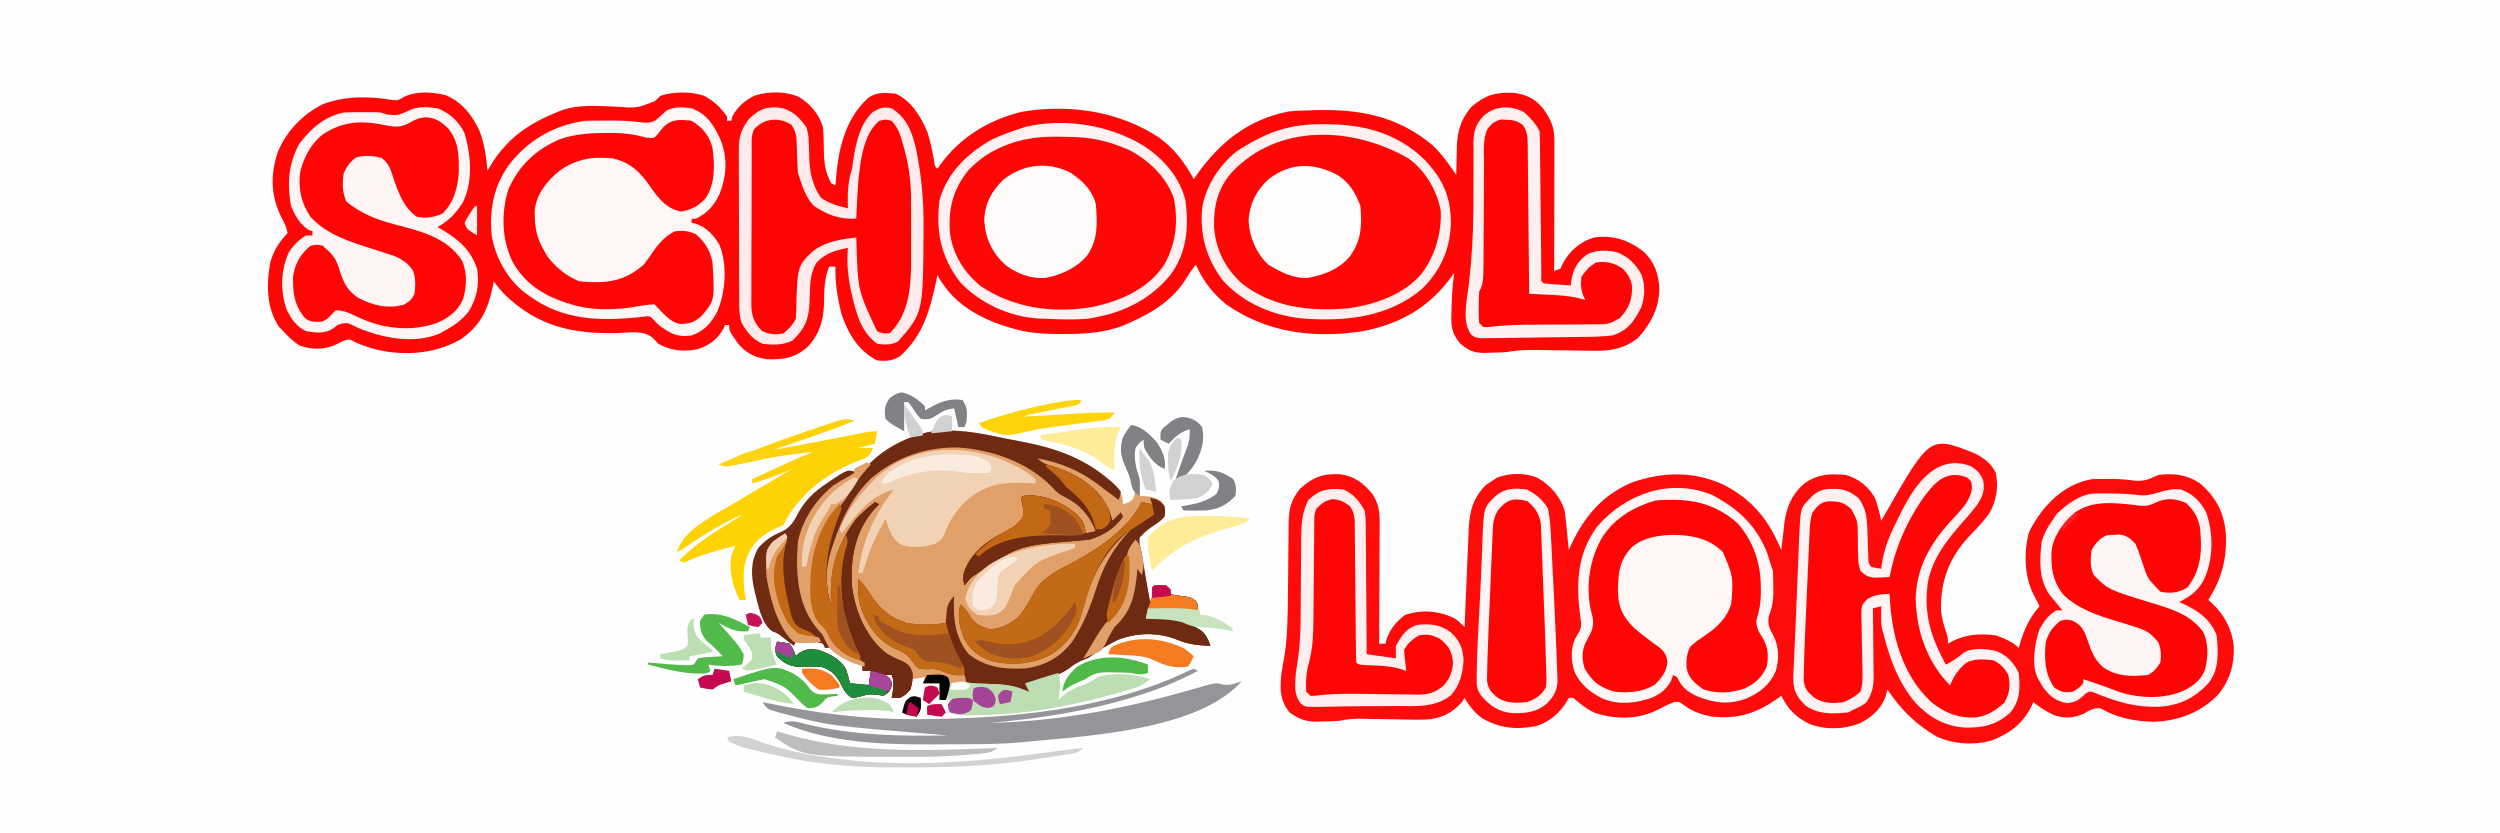 <?xml version="1.0" encoding="UTF-8"?>
<svg version="1.1" xmlns="http://www.w3.org/2000/svg" width="1200" height="400">
<rect width="100%" height="100%" fill="#333333" stroke="none"/>
<path d="M0 0 C396 0 792 0 1200 0 C1200 132 1200 264 1200 400 C804 400 408 400 0 400 C0 268 0 136 0 0 Z " fill="#FEFEFE" transform="translate(0,0)"/>
<path d="M0 0 C7.982 3.086 13.088 9.765 16.562 17.383 C18.952 23.549 19.759 29.823 20.336 36.379 C20.725 35.689 21.115 35 21.516 34.289 C29.273 21.259 39.518 13.995 53.336 8.379 C54.042 8.083 54.748 7.788 55.476 7.483 C64.13 4.352 73.214 5.238 82.258 5.591 C91.942 6.329 91.942 6.329 100.668 2.934 C101.548 2.091 102.429 1.248 103.336 0.379 C109.626 -1.718 117.815 -1.755 124.148 0.285 C128.947 2.814 132.27 5.928 135.336 10.379 C135.336 11.039 135.336 11.699 135.336 12.379 C135.996 12.379 136.656 12.379 137.336 12.379 C137.522 11.678 137.707 10.976 137.898 10.254 C140.225 5.602 144.013 2.54 148.641 0.227 C155.155 -1.822 163.545 -1.894 169.836 0.941 C175.343 4.274 179.494 9.204 181.336 15.379 C181.722 19.542 181.75 23.72 181.814 27.898 C181.985 33.441 182.675 37.476 185.336 42.379 C185.996 42.709 186.656 43.039 187.336 43.379 C187.373 42.819 187.411 42.26 187.449 41.684 C188.665 26.862 191.489 12.075 202.82 1.586 C206.824 -1.603 211.445 -1.142 216.336 -0.621 C223.812 2.829 228.349 10.34 231.461 17.73 C232.952 22.242 233.831 26.873 234.723 31.535 C235.043 34.266 235.043 34.266 236.336 35.379 C236.665 34.894 236.993 34.41 237.332 33.91 C246.902 20.424 260.952 11.788 276.996 8 C299.581 4.203 323.677 7.736 342.801 20.504 C350.215 25.987 354.968 32.306 359.336 40.379 C360.063 39.327 360.063 39.327 360.805 38.254 C371.876 22.584 385.731 11.549 405.078 7.855 C408.177 7.523 411.218 7.432 414.336 7.379 C415.168 7.349 416.001 7.32 416.858 7.289 C438.388 6.542 457.165 9.908 474.145 24.258 C478.526 28.499 481.965 33.323 485.336 38.379 C485.345 37.754 485.355 37.13 485.364 36.486 C485.418 33.616 485.502 30.748 485.586 27.879 C485.607 26.406 485.607 26.406 485.629 24.902 C485.891 17.035 487.57 11.669 492.648 5.629 C499.488 -0.098 503.89 -1.364 512.891 -1.059 C519.075 -0.273 523.231 1.793 527.18 6.645 C530.874 12.047 532.461 15.345 532.449 21.94 C532.45 22.613 532.45 23.287 532.45 23.98 C532.449 26.209 532.441 28.439 532.434 30.668 C532.432 32.212 532.43 33.756 532.429 35.3 C532.425 39.368 532.416 43.435 532.405 47.502 C532.394 51.651 532.39 55.8 532.385 59.949 C532.374 68.092 532.357 76.236 532.336 84.379 C533.821 83.884 533.821 83.884 535.336 83.379 C535.728 82.513 536.12 81.646 536.523 80.754 C539.729 74.786 544.856 70.447 551.336 68.379 C560.62 67.169 567.783 69.452 575.148 75.066 C580.603 80.153 582.543 85.96 582.836 93.316 C582.451 102.803 578.937 109.276 572.824 116.371 C566.071 121.82 559.333 122.954 550.859 122.734 C549.89 122.726 548.92 122.718 547.922 122.71 C544.851 122.681 541.781 122.625 538.711 122.566 C535.634 122.524 532.556 122.487 529.479 122.455 C527.572 122.433 525.666 122.405 523.759 122.368 C518.828 122.295 514.218 122.566 509.336 123.379 C506.633 123.541 503.976 123.653 501.273 123.691 C500.252 123.735 500.252 123.735 499.209 123.779 C494.054 123.844 491.23 122.709 487.336 119.379 C483.094 114.511 482.786 110.782 483.023 104.629 C483.039 103.836 483.054 103.044 483.07 102.227 C483.209 96.575 483.612 90.988 484.336 85.379 C483.996 85.864 483.655 86.348 483.305 86.848 C472.308 102.057 458.582 109.81 440.336 113.379 C416.844 116.929 394.464 114.2 374.773 100.379 C368.23 95.034 363.767 89.065 360.336 81.379 C358.817 83.344 357.391 85.287 356.117 87.422 C349.66 98.23 339.654 104.437 328.336 109.379 C327.627 109.696 326.918 110.013 326.188 110.34 C316.701 114.251 306.599 114.742 296.461 114.691 C295.315 114.687 294.169 114.683 292.988 114.679 C285.005 114.572 277.935 113.96 270.336 111.379 C269.404 111.1 268.472 110.822 267.512 110.535 C257.287 107.227 246.469 101.089 240.086 92.254 C239.586 91.571 239.086 90.888 238.57 90.184 C237.336 88.379 237.336 88.379 236.336 86.379 C236.105 87.467 235.874 88.555 235.637 89.676 C232.595 103.587 229.327 115.509 218.336 125.379 C214.58 127.651 211.729 127.833 207.336 127.379 C198.415 122.827 193.478 114.615 190.336 105.379 C188.368 97.786 187.142 90.243 187.336 82.379 C186.346 82.379 185.356 82.379 184.336 82.379 C181.943 88.317 181.962 93.914 181.857 100.215 C181.593 108.257 179.662 114.851 174.047 120.836 C168.168 126.138 162.355 127.106 154.523 126.816 C148.49 125.988 144.351 123.804 140.453 119.113 C136.336 113.177 136.336 113.177 136.336 110.379 C135.676 110.379 135.016 110.379 134.336 110.379 C133.996 111.214 133.996 111.214 133.648 112.066 C130.741 117.189 127.01 120.065 121.508 121.875 C114.842 123.422 108.326 122.774 102.336 119.379 C101.543 118.519 100.75 117.659 99.934 116.773 C95.172 112.707 88.837 113.999 82.961 114.254 C61.389 114.687 44.82 111.293 28.762 95.93 C26.761 93.825 24.998 91.753 23.336 89.379 C23.098 90.647 23.098 90.647 22.855 91.941 C20.541 103.192 16.918 110.715 7.336 117.379 C-5.687 124.631 -21.216 125.516 -35.477 121.504 C-38.426 120.57 -41.176 119.625 -43.938 118.234 C-45.617 117.211 -45.617 117.211 -47.477 117.566 C-49.862 118.408 -49.862 118.408 -52.789 119.941 C-58.415 122.397 -64.26 122.241 -69.977 120.191 C-72.962 118.178 -75.249 116.049 -77.664 113.379 C-78.365 112.657 -79.067 111.935 -79.789 111.191 C-85.794 102.184 -85.837 90.941 -83.977 80.566 C-82.575 75.101 -79.638 70.353 -75.664 66.379 C-76.055 63.469 -77.204 61.182 -78.602 58.629 C-83.57 48.855 -83.898 38.811 -80.664 28.379 C-77.039 18.165 -68.347 9.096 -58.664 4.379 C-47.815 0.314 -36.245 0.484 -24.945 2.453 C-22.469 2.534 -22.469 2.534 -19.809 0.926 C-13.762 -2.049 -6.474 -1.509 0 0 Z " fill="#FF0707" transform="translate(213.664,45.621)"/>
<path d="M0 0 C4.477 2.298 8.042 4.814 10.25 9.438 C11.607 16.407 10.591 22.642 7.137 28.809 C4.324 32.728 1.034 36.135 -2.294 39.619 C-12.092 49.947 -16.393 61.214 -16.055 75.535 C-15.655 79.344 -14.684 82.777 -13.406 86.379 C-12.75 88.438 -12.75 88.438 -12.75 91.438 C-12.263 91.149 -11.775 90.86 -11.273 90.562 C-4.268 86.894 2.452 86.381 10.25 87.438 C14.145 88.818 18.276 90.464 21.25 93.438 C21.469 92.664 21.688 91.891 21.914 91.094 C24.022 84.17 26.451 78.876 31.25 73.438 C30.255 71.438 29.257 69.45 28.18 67.492 C23.952 58.755 23.679 47.944 25.945 38.559 C26.869 36.326 27.905 34.442 29.25 32.438 C29.686 31.757 30.121 31.076 30.57 30.375 C36.812 21.37 45.281 14.482 56.25 12.438 C58.623 12.343 61 12.308 63.375 12.312 C64.374 12.312 64.374 12.312 65.393 12.312 C69.235 12.335 72.948 12.593 76.75 13.125 C81.35 13.684 84.003 12.3 88.25 10.438 C95.57 9.454 102.075 10.253 108.25 14.438 C115.93 21.024 119.862 28.628 120.66 38.684 C121.233 50.803 118.706 60.044 112.25 70.438 C112.709 70.838 113.168 71.239 113.641 71.652 C119.853 77.408 123.564 84.13 124.488 92.629 C124.762 101.364 122.6 108.995 117 115.812 C108.602 124.512 97.774 128.604 85.75 128.875 C77.643 128.642 70.077 127.386 62.812 123.688 C60.35 122.231 60.35 122.231 57.75 122.562 C55.136 123.394 55.136 123.394 52.5 125 C47.625 127.156 43.102 127.464 38.035 125.641 C34.506 123.932 31.27 121.954 28.25 119.438 C27.858 120.304 27.466 121.17 27.062 122.062 C22.704 130.179 16.843 134.567 8.305 137.83 C-0.139 140.328 -10.536 139.656 -18.422 135.82 C-28.41 129.888 -35.32 123.082 -41.75 113.438 C-42.08 114.613 -42.41 115.789 -42.75 117 C-45.011 122.959 -49.264 126.579 -54.816 129.539 C-62.615 132.612 -71.995 132.957 -79.75 129.688 C-86.172 126.318 -89.443 122.807 -92.75 116.438 C-93.284 116.824 -93.817 117.211 -94.367 117.609 C-104.643 124.792 -113.07 127.644 -125.75 126.438 C-130.714 125.51 -134.964 124.175 -139.062 121.188 C-141.547 119.222 -141.547 119.222 -144.125 119.438 C-147.071 120.56 -149.817 121.905 -152.59 123.402 C-161.931 127.879 -172.739 127.835 -182.492 124.504 C-185.737 122.971 -188.419 120.95 -191.156 118.645 C-192.683 117.236 -192.683 117.236 -194.75 117.438 C-195.142 118.139 -195.534 118.84 -195.938 119.562 C-199.33 124.943 -204.227 129.009 -210.332 130.957 C-219.763 132.831 -227.758 132.007 -236.172 127.305 C-239.929 124.584 -242.439 121.431 -244.75 117.438 C-245.431 118.52 -245.431 118.52 -246.125 119.625 C-251.004 124.852 -256.121 127.425 -263.328 127.823 C-268.742 127.955 -274.15 127.826 -279.562 127.688 C-282.368 127.637 -285.174 127.594 -287.98 127.556 C-289.717 127.53 -291.453 127.496 -293.189 127.452 C-297.222 127.369 -300.802 127.496 -304.75 128.438 C-307.557 128.606 -310.318 128.713 -313.125 128.75 C-313.855 128.779 -314.584 128.808 -315.336 128.838 C-320.951 128.903 -324.135 127.657 -328.75 124.438 C-333.334 118.678 -333.407 113.62 -332.75 106.438 C-332.318 103.513 -331.81 100.61 -331.283 97.7 C-329.638 87.633 -329.657 77.424 -329.539 67.25 C-329.525 66.056 -329.51 64.862 -329.496 63.632 C-329.438 58.628 -329.383 53.624 -329.349 48.62 C-329.321 44.934 -329.275 41.248 -329.227 37.562 C-329.223 36.434 -329.22 35.306 -329.217 34.144 C-329.104 26.965 -328.293 22.404 -323.5 16.812 C-317.188 11.361 -313.037 9.735 -304.684 10.059 C-297.668 10.965 -293.415 14.215 -288.977 19.559 C-286.097 23.969 -285.503 27.749 -285.523 32.972 C-285.523 34.273 -285.523 35.574 -285.523 36.914 C-285.534 38.324 -285.544 39.734 -285.555 41.145 C-285.558 42.595 -285.561 44.045 -285.563 45.495 C-285.571 49.301 -285.591 53.107 -285.613 56.912 C-285.633 60.8 -285.642 64.688 -285.652 68.576 C-285.674 76.197 -285.708 83.817 -285.75 91.438 C-284.76 91.438 -283.77 91.438 -282.75 91.438 C-282.523 90.571 -282.296 89.705 -282.062 88.812 C-280.152 83.9 -277.454 80.716 -273.25 77.562 C-265.201 74.975 -257.113 75.547 -249.555 79.27 C-247.683 80.481 -246.299 81.844 -244.75 83.438 C-244.724 82.743 -244.697 82.049 -244.67 81.334 C-244.415 74.758 -244.137 68.183 -243.836 61.608 C-243.681 58.229 -243.535 54.85 -243.409 51.469 C-243.259 47.573 -243.08 43.68 -242.895 39.785 C-242.855 38.585 -242.815 37.384 -242.774 36.148 C-242.325 27.578 -240.569 21.159 -234.312 15.062 C-233.044 14.258 -233.044 14.258 -231.75 13.438 C-230.904 12.86 -230.059 12.283 -229.188 11.688 C-222.869 9.39 -215.677 9.201 -209.438 11.938 C-203.531 15.403 -198.757 20.878 -196.75 27.438 C-196.241 30.697 -195.924 33.965 -195.625 37.25 C-195.539 38.134 -195.452 39.017 -195.363 39.928 C-195.152 42.097 -194.95 44.267 -194.75 46.438 C-194.114 45.061 -194.114 45.061 -193.465 43.656 C-187.038 30.058 -178.588 20.112 -164.453 14.016 C-149.235 8.792 -134.38 8.473 -119.75 15.438 C-106.095 22.752 -98.637 32.308 -92.75 46.438 C-92.653 45.546 -92.653 45.546 -92.554 44.637 C-92.244 41.901 -91.904 39.17 -91.562 36.438 C-91.461 35.503 -91.36 34.568 -91.256 33.605 C-90.242 25.771 -87.733 19.861 -81.75 14.562 C-75.337 10.02 -69.44 9.647 -61.75 10.438 C-55.656 12.131 -50.929 15.991 -47.75 21.438 C-46.459 25.053 -45.525 28.68 -44.75 32.438 C-44.121 31.326 -43.492 30.215 -42.844 29.07 C-21.356 -8.47 -21.356 -8.47 0 0 Z " fill="#FF0B0B" transform="translate(947.75,217.562)"/>
<path d="M0 0 C5.216 0.92 8.469 4.23 12 8 C14.799 12.114 16.635 15.92 16 21 C11.457 19.215 9.173 15.994 6.75 11.875 C6 10 6 10 6 7 C3.813 8.43 3.813 8.43 2 11 C1.11 16.452 2.245 20.846 4 26 C4.167 28.693 4.093 31.298 4 34 C5.237 34.083 6.475 34.165 7.75 34.25 C10.761 34.634 11.941 34.959 14.5 36.75 C16.34 39.51 16.458 40.737 16 44 C14.137 45.914 14.137 45.914 11.688 47.625 C7.524 50.464 7.524 50.464 4 54 C3.828 56.171 3.828 56.171 4.293 58.535 C4.429 59.428 4.565 60.321 4.705 61.24 C4.864 62.172 5.023 63.103 5.188 64.062 C5.327 64.967 5.467 65.871 5.611 66.803 C6.575 72.902 7.747 78.954 9 85 C10.191 82.991 10.191 82.991 10 80.438 C10 78 10 78 11 77 C13 76.959 15 76.957 17 77 C17.228 77.638 17.456 78.276 17.691 78.934 C18.824 81.213 18.824 81.213 21.277 81.723 C22.155 81.835 23.033 81.947 23.938 82.062 C28.561 82.669 28.561 82.669 30.816 84.371 C32 86 32 86 32 89 C31.203 88.836 30.407 88.673 29.586 88.504 C25.232 87.892 21.014 87.892 16.625 87.938 C15.794 87.942 14.962 87.947 14.105 87.951 C12.07 87.963 10.035 87.981 8 88 C7.67 89.65 7.34 91.3 7 93 C7.978 92.954 8.957 92.907 9.965 92.859 C19.532 92.596 25.89 93.63 33.938 98.938 C36.196 101.196 36.912 103.038 38 106 C32.197 105.776 27.179 105.245 21.812 102.938 C12.74 99.412 2.6 99.563 -6.438 103.125 C-10.891 105.249 -14.982 107.76 -18.965 110.668 C-21 112 -21 112 -23.512 112.996 C-26.034 114.014 -27.736 115.217 -29.875 116.875 C-35.957 121.088 -42.885 122.406 -50 124 C-49.34 125.65 -48.68 127.3 -48 129 C-48.55 128.807 -49.101 128.613 -49.668 128.414 C-56.316 126.332 -62.905 125.423 -69.812 124.75 C-71.173 124.612 -71.173 124.612 -72.561 124.471 C-79.343 123.836 -79.343 123.836 -86 125 C-87.342 126.574 -87.342 126.574 -87.875 128.562 C-88.432 130.264 -88.432 130.264 -89 132 C-89.99 132 -90.98 132 -92 132 C-92 129.36 -92 126.72 -92 124 C-94.64 124 -97.28 124 -100 124 C-99.505 122.515 -99.505 122.515 -99 121 C-100.98 121.33 -102.96 121.66 -105 122 C-105.248 122.928 -105.495 123.856 -105.75 124.812 C-107.081 128.206 -107.826 129.32 -111 131 C-112.32 131 -113.64 131 -115 131 C-114.814 129.928 -114.629 128.855 -114.438 127.75 C-114.07 124.596 -113.955 122.902 -115 120 C-115.99 120 -116.98 120 -118 120 C-117.484 120.392 -116.969 120.784 -116.438 121.188 C-115 123 -115 123 -115.125 125.562 C-116 128 -116 128 -119 130 C-119.866 129.835 -120.733 129.67 -121.625 129.5 C-124.997 129 -126.441 129.281 -129.625 130.188 C-131.957 130.758 -131.957 130.758 -134 131 C-137.193 129.015 -138.082 126.842 -139.812 123.5 C-142.016 119.59 -144.641 117.222 -149 116 C-152.337 115.859 -155.627 115.94 -158.965 116.043 C-163.805 115.974 -166.538 114.415 -169.938 111.125 C-171.316 108.368 -170.883 106.89 -170 104 C-167.125 104.312 -167.125 104.312 -164 105 C-162 108 -162 108 -161 111 C-160.484 110.505 -159.969 110.01 -159.438 109.5 C-155.957 107.358 -154.063 107.476 -150 108 C-144.665 110.043 -140.084 112.021 -137 117 C-136.267 119.313 -135.589 121.646 -135 124 C-132.03 124.33 -129.06 124.66 -126 125 C-125.67 122.69 -125.34 120.38 -125 118 C-126.32 118 -127.64 118 -129 118 C-129 116.68 -129 115.36 -129 114 C-130.196 113.443 -131.393 112.886 -132.625 112.312 C-138.709 109.238 -142.905 105.805 -145.996 99.727 C-147.069 97.704 -147.069 97.704 -149.625 95.438 C-154.98 89.207 -154.22 78.661 -153.875 70.938 C-152.404 55.998 -146.464 45.356 -137 34 C-135.882 32.217 -134.779 30.424 -133.688 28.625 C-125.311 15.331 -112.837 7.136 -97.617 3.418 C-85.038 1.409 -72.901 3.804 -60.628 6.449 C-58.103 6.978 -55.574 7.453 -53.035 7.91 C-37.416 10.795 -23.272 15.564 -11 26 C-10.352 26.538 -9.703 27.075 -9.035 27.629 C-6.293 30.1 -5.059 31.773 -4.125 35.375 C-4.084 36.241 -4.043 37.108 -4 38 C-1.032 37.203 -1.032 37.203 0.875 35.5 C2.473 31.948 1.374 30.037 0.043 26.496 C-0.661 24.812 -1.388 23.137 -2.137 21.473 C-4.676 15.69 -5.649 12.184 -4 6 C-2.823 3.788 -1.544 1.993 0 0 Z " fill="#E2A069" transform="translate(543,204)"/>
<path d="M0 0 C7.54 2.826 10.664 8.116 13.906 15.195 C17.39 24.128 16.784 32.712 13.203 41.551 C10.63 46.789 7.331 50.406 2 53 C1.34 53 0.68 53 0 53 C0 53.66 0 54.32 0 55 C0.588 55.113 1.176 55.227 1.781 55.344 C6.955 56.874 10.873 61.115 13.438 65.75 C17.222 75.415 16.293 88.432 12.199 97.797 C9.245 103.224 5.998 106.883 0 109 C-6.537 109.964 -9.712 108.41 -15.02 104.605 C-17 103 -17 103 -18.418 101.281 C-19.981 99.751 -19.981 99.751 -22.469 99.926 C-23.469 100.053 -24.469 100.181 -25.5 100.312 C-44.609 102.162 -61.838 101.765 -78 90 C-79.058 89.25 -79.058 89.25 -80.137 88.484 C-88.513 81.911 -94.29 71.491 -96 61 C-97.268 47.705 -94.593 35.415 -86 25 C-76.846 14.291 -64.998 7.796 -51 6 C-47.582 5.859 -44.17 5.86 -40.75 5.875 C-39.859 5.871 -38.969 5.867 -38.051 5.863 C-33.498 5.87 -29.124 6.082 -24.609 6.688 C-21.47 7.034 -20.288 7.128 -17.344 5.82 C-16.735 5.261 -16.127 4.701 -15.5 4.125 C-14.556 3.294 -14.556 3.294 -13.594 2.445 C-13.068 1.968 -12.542 1.491 -12 1 C-8.202 -0.899 -4.128 -0.585 0 0 Z " fill="#FFF6F6" transform="translate(332,52)"/>
<path d="M0 0 C12.419 6.253 21.938 15.274 26.812 28.5 C27.351 30.161 27.875 31.827 28.375 33.5 C28.705 34.49 29.035 35.48 29.375 36.5 C29.498 39.117 29.56 41.696 29.562 44.312 C29.575 45.012 29.587 45.711 29.6 46.432 C29.612 50.863 28.957 54.376 27.375 58.5 C26.8 62.143 27.602 64.033 29.375 67.125 C32.352 72.76 32.513 78.727 30.68 84.805 C27.716 91.405 23.077 94.91 16.625 97.812 C8.099 100.935 1.126 99.982 -7.203 96.641 C-11.879 94.438 -14.524 92.186 -16.625 87.5 C-17.615 87.005 -17.615 87.005 -18.625 86.5 C-18.831 87.222 -19.038 87.944 -19.25 88.688 C-21.428 93.143 -24.409 95.526 -28.855 97.48 C-36.675 100.128 -44.671 101.018 -52.438 97.812 C-58.488 94.711 -63.083 91.145 -65.93 84.805 C-67.449 79.768 -67.812 74.229 -65.684 69.336 C-64.964 68.077 -64.237 66.821 -63.501 65.571 C-62.482 63.162 -62.57 61.957 -62.98 59.398 C-65.176 43.355 -64.896 28.533 -54.875 15.125 C-41.255 -0.583 -19.884 -8.09 0 0 Z " fill="#FFF6F6" transform="translate(821.625,237.5)"/>
<path d="M0 0 C4.688 2.63 8.016 6.108 10 11.125 C12.612 21.08 11.69 31.695 7.051 40.879 C5.12 44.045 3.38 45.606 0 47 C-3.157 47.712 -5.847 47.762 -9 47 C-14.728 42.984 -16.999 37.121 -19.109 30.691 C-21.349 23.632 -21.349 23.632 -26.312 18.5 C-31.353 17.562 -34.685 17.305 -39.312 19.75 C-42.6 22.502 -43.763 24.346 -44.371 28.586 C-44.479 33.122 -44.398 36.219 -42.312 40.312 C-34.55 47.776 -22.595 50.079 -12.547 52.816 C-2.846 55.501 5.926 58.825 12.312 66.938 C15.402 72.788 15.029 80.193 13.34 86.441 C10.752 92.345 6.604 95.375 0.852 97.969 C-11.134 102.269 -24.518 100.881 -35.945 95.652 C-37.808 94.761 -39.659 93.843 -41.492 92.891 C-44.479 91.83 -46.019 91.999 -49 93 C-49.598 93.681 -50.196 94.361 -50.812 95.062 C-53.478 97.424 -55.503 97.697 -59.035 97.52 C-62.656 96.562 -64.061 94.023 -66 91 C-69.007 84.732 -69.27 77.163 -67.242 70.516 C-65.474 66.811 -63.388 63.391 -60 61 C-57.062 60.438 -57.062 60.438 -54 61 C-48.853 65.069 -46.685 70.025 -44.562 76.062 C-42.21 82.364 -38.977 85.355 -33 88.203 C-26.919 90.626 -20.704 91.032 -14.562 88.688 C-11.782 87.095 -11.782 87.095 -10 84 C-9.26 79.48 -9.611 75.859 -11.5 71.688 C-17.275 65.48 -25.951 63.629 -33.812 61.188 C-45.805 57.305 -56.427 53.508 -63 42 C-65.799 36.147 -65.969 29.645 -64.312 23.414 C-61.291 15.232 -56.861 8.171 -49 4 C-40.646 0.658 -31.89 1.566 -23.25 3.25 C-17.928 4.175 -15.423 3.759 -10.891 0.988 C-7.3 -0.889 -3.888 -0.989 0 0 Z " fill="#FF0505" transform="translate(209,57)"/>
<path d="M0 0 C2.576 1.885 3.597 3.193 5 6 C5.094 8.124 5.183 10.249 5.239 12.374 C5.56 23.611 6.577 33.782 15 42 C19.697 45.372 24.411 47.128 30.199 47.051 C31.453 47.034 32.708 47.017 34 47 C34.037 45.898 34.075 44.796 34.113 43.66 C35.495 9.505 35.495 9.505 45 0 C47.875 -0.5 47.875 -0.5 51 0 C54.21 4.057 55.834 7.914 57.188 12.875 C57.511 14.027 57.835 15.18 58.168 16.367 C59.909 23.968 60.181 31.39 60.238 39.156 C60.246 40.217 60.254 41.277 60.263 42.37 C60.277 44.609 60.287 46.848 60.295 49.087 C60.307 51.348 60.327 53.609 60.357 55.87 C60.778 88.059 60.778 88.059 52 100 C51.34 100.66 50.68 101.32 50 102 C47.074 101.941 47.074 101.941 44 101 C34.305 89.319 34.518 70.421 34 56 C24.42 56.978 17.586 58.414 10.688 65.312 C5.976 72.816 5.566 79.603 5.473 88.197 C5.344 92.931 5.103 96.173 2 100 C-1.692 102.462 -4.715 102.808 -9 102 C-12.525 100.033 -14.701 97.896 -16 94 C-16.112 91.212 -16.168 88.449 -16.177 85.661 C-16.184 84.81 -16.19 83.959 -16.197 83.083 C-16.217 80.266 -16.228 77.449 -16.238 74.633 C-16.242 73.671 -16.246 72.709 -16.251 71.718 C-16.271 66.629 -16.286 61.54 -16.295 56.451 C-16.306 51.192 -16.341 45.935 -16.38 40.677 C-16.406 36.634 -16.415 32.592 -16.418 28.55 C-16.423 26.611 -16.435 24.673 -16.453 22.734 C-16.478 20.022 -16.477 17.311 -16.47 14.598 C-16.483 13.798 -16.496 12.998 -16.509 12.173 C-16.474 8.402 -16.149 6.233 -14.096 3.025 C-9.999 -0.933 -5.46 -0.662 0 0 Z " fill="#FF0303" transform="translate(377,58)"/>
<path d="M0 0 C3.231 0.557 5.066 1.292 7 4 C7.348 6.383 7.348 6.383 7 9 C5.137 10.914 5.137 10.914 2.688 12.625 C-1.476 15.464 -1.476 15.464 -5 19 C-5.172 21.171 -5.172 21.171 -4.707 23.535 C-4.571 24.428 -4.435 25.321 -4.295 26.24 C-4.136 27.172 -3.977 28.103 -3.812 29.062 C-3.673 29.967 -3.533 30.871 -3.389 31.803 C-2.425 37.902 -1.253 43.954 0 50 C1.191 47.991 1.191 47.991 1 45.438 C1 43 1 43 2 42 C4 41.959 6 41.957 8 42 C8.228 42.638 8.456 43.276 8.691 43.934 C9.824 46.213 9.824 46.213 12.277 46.723 C13.155 46.835 14.033 46.947 14.938 47.062 C19.561 47.669 19.561 47.669 21.816 49.371 C23 51 23 51 23 54 C22.203 53.836 21.407 53.673 20.586 53.504 C16.232 52.892 12.014 52.892 7.625 52.938 C6.794 52.942 5.962 52.947 5.105 52.951 C3.07 52.963 1.035 52.981 -1 53 C-1.33 54.65 -1.66 56.3 -2 58 C-1.022 57.954 -0.043 57.907 0.965 57.859 C10.532 57.596 16.89 58.63 24.938 63.938 C27.196 66.196 27.912 68.038 29 71 C23.197 70.776 18.179 70.245 12.812 67.938 C3.74 64.412 -6.4 64.563 -15.438 68.125 C-19.891 70.249 -23.982 72.76 -27.965 75.668 C-30 77 -30 77 -32.512 77.996 C-35.034 79.014 -36.736 80.217 -38.875 81.875 C-44.957 86.088 -51.885 87.406 -59 89 C-58.34 90.65 -57.68 92.3 -57 94 C-57.562 93.807 -58.124 93.613 -58.703 93.414 C-68.265 90.452 -78.073 89.813 -88 89 C-88.33 87.68 -88.66 86.36 -89 85 C-90.237 85.093 -90.237 85.093 -91.5 85.188 C-94.619 85.02 -96.105 84.666 -98.875 83.5 C-101.89 82.234 -103.881 81.928 -107.125 82.25 C-111 82 -111 82 -112.484 80.629 C-113.44 79.381 -114.382 78.122 -115.312 76.855 C-117.322 74.646 -119.146 73.811 -121.875 72.625 C-130.072 68.847 -134.963 62.279 -138.309 54.043 C-139.566 50.328 -140.12 47.186 -140.062 43.25 C-140.053 42.451 -140.044 41.652 -140.035 40.828 C-140.024 40.225 -140.012 39.622 -140 39 C-137.598 41.225 -135.961 43.53 -134.25 46.312 C-129.828 53.027 -124.773 57.539 -117 60 C-110.488 61.084 -104.495 61.103 -98 60 C-97.963 59.397 -97.925 58.793 -97.887 58.172 C-97.821 57.373 -97.755 56.573 -97.688 55.75 C-97.6 54.567 -97.6 54.567 -97.512 53.359 C-96.915 50.608 -95.813 49.12 -94 47 C-94.035 47.75 -94.07 48.5 -94.105 49.273 C-94.358 58.827 -93.313 67.425 -87 75 C-78.924 81.321 -69.891 82.387 -59.871 81.824 C-50.542 80.645 -43.311 76.624 -37.461 69.207 C-32.207 61.27 -28.803 52.83 -25.938 43.812 C-22.293 32.383 -17.424 23.659 -9 15 C-21.08 24.435 -28.566 38.062 -32.062 52.875 C-34.327 62.258 -38.848 69.385 -46.926 74.816 C-55.823 79.893 -66.005 80.542 -75.977 78.344 C-81.762 76.316 -85.981 73.403 -89 68 C-91.25 62.309 -92.795 57.037 -91 51 C-88.904 52.886 -87.693 54.526 -86.25 57 C-83.478 60.696 -81.405 61.709 -77 63 C-71.518 63 -67.112 60.469 -63 57 C-60.216 53.577 -57.926 49.879 -55.977 45.922 C-51.734 37.819 -43.226 34.254 -35.461 30.105 C-23.831 23.821 -10.049 14.097 -4 2 C-2.35 2.33 -0.7 2.66 1 3 C0.67 2.01 0.34 1.02 0 0 Z " fill="#6F2B12" transform="translate(552,239)"/>
<path d="M0 0 C2 2 2 2 2.5 5.125 C1.544 12.535 -4.067 17.085 -9 22.375 C-19.506 33.86 -24.858 46.348 -24.387 62.094 C-22.94 76.704 -18.319 89.354 -8 100 C-7.697 99.469 -7.394 98.938 -7.082 98.391 C-2.228 90.206 -2.228 90.206 2 88 C6.471 87.281 10.907 86.899 15.012 89.059 C17.905 91.419 19.803 93.434 20.273 97.172 C20.454 101.764 20.392 104.339 18 108.375 C12.097 113.54 6.894 115.832 -1.062 115.512 C-9.779 113.993 -17.679 109.016 -23 102 C-32.331 88.6 -37.335 72.362 -37 56 C-38.607 56.256 -40.21 56.531 -41.812 56.812 C-42.706 56.963 -43.599 57.114 -44.52 57.27 C-47.288 58.085 -48.214 58.78 -50 61 C-50.226 63.957 -50.277 66.699 -50.188 69.648 C-50.17 70.923 -50.17 70.923 -50.153 72.223 C-50.104 75.857 -50.02 79.491 -49.938 83.125 C-49.884 85.779 -49.848 88.432 -49.812 91.086 C-49.788 91.904 -49.763 92.722 -49.737 93.564 C-49.677 98.229 -49.963 101.212 -53 105 C-57.967 108.513 -63.113 108.871 -69 108 C-72.997 105.965 -75.67 103.82 -78 100 C-78.312 97.319 -78.312 97.319 -78.222 94.234 C-78.195 93.077 -78.167 91.921 -78.139 90.729 C-78.093 89.498 -78.047 88.268 -78 87 C-77.965 85.775 -77.929 84.549 -77.892 83.287 C-77.767 79.274 -77.614 75.262 -77.449 71.25 C-77.42 70.529 -77.391 69.808 -77.36 69.065 C-77.205 65.266 -77.045 61.467 -76.883 57.668 C-76.75 54.542 -76.626 51.416 -76.508 48.289 C-76.365 44.48 -76.208 40.672 -76.041 36.864 C-75.98 35.423 -75.924 33.981 -75.873 32.539 C-75.8 30.53 -75.709 28.521 -75.616 26.512 C-75.569 25.372 -75.523 24.232 -75.475 23.057 C-74.779 18.576 -72.63 14.781 -69 12 C-64.524 11.07 -60.947 11.416 -57.062 13.812 C-53.738 17.338 -52.755 19.389 -52.691 24.148 C-52.666 25.154 -52.641 26.159 -52.615 27.195 C-52.58 29.307 -52.549 31.419 -52.521 33.531 C-52.471 40.799 -52.471 40.799 -49 47 C-46.475 48.262 -44.688 48.099 -41.875 48.062 C-40.965 48.053 -40.055 48.044 -39.117 48.035 C-38.419 48.024 -37.72 48.012 -37 48 C-36.762 46.784 -36.762 46.784 -36.52 45.543 C-34.886 37.79 -32.608 31.043 -29 24 C-28.546 23.083 -28.093 22.167 -27.625 21.223 C-21.911 10.151 -14.285 -4.057 0 0 Z " fill="#FF0505" transform="translate(944,229)"/>
<path d="M0 0 C5.217 3.091 8.487 7.158 10 13 C11.073 21.282 11.444 30.201 6.555 37.328 C3.204 40.931 -0.101 42.644 -5 43.562 C-13.357 41.995 -17.186 35.272 -21.875 28.816 C-26.147 23.155 -30.995 19.514 -38 18 C-47.867 17.017 -55.719 18.362 -63.75 24.25 C-69.735 29.201 -74.451 35.076 -75.336 43.016 C-75.424 50.329 -74.718 55.67 -71 62 C-70.103 63.578 -70.103 63.578 -69.188 65.188 C-65.027 70.537 -60.29 74.391 -54 77 C-51.309 77.312 -48.929 77.477 -46.25 77.438 C-45.548 77.431 -44.845 77.425 -44.122 77.419 C-35.729 77.168 -29.296 74.592 -23 69 C-21.61 67.209 -20.276 65.373 -19 63.5 C-15.951 59.025 -12.914 55.457 -8 53 C-3.923 52.608 -1.517 52.747 2.188 54.562 C6.398 58.212 8.981 62.449 10 68 C11.097 86.304 11.097 86.304 4.438 93.938 C1.058 96.797 -1.276 97.509 -5.766 97.492 C-10.134 96.53 -12.984 93.129 -16 90 C-16.66 89.34 -17.32 88.68 -18 88 C-21.657 88.305 -25.146 88.835 -28.746 89.531 C-38.184 90.891 -48.875 90.985 -58 88 C-58.879 87.732 -59.758 87.464 -60.664 87.188 C-71.844 83.492 -80.573 77.606 -86.25 67.125 C-91.145 56.498 -91.481 44.129 -88 33 C-83.02 21.556 -75 13.965 -63.57 8.93 C-55.934 6.208 -48.1 5.806 -40.062 5.812 C-39.273 5.812 -38.484 5.811 -37.671 5.811 C-32.173 5.861 -27.317 6.533 -22 8 C-18.122 8.45 -18.122 8.45 -16.367 6.504 C-15.875 5.863 -15.382 5.223 -14.875 4.562 C-10.725 -0.759 -6.562 -0.868 0 0 Z " fill="#FF0505" transform="translate(332,58)"/>
<path d="M0 0 C4.925 2.137 7.371 5.089 9.305 9.973 C10.234 14.02 10.437 17.918 10.5 22.062 C10.519 22.818 10.537 23.574 10.556 24.352 C10.481 31.137 8.331 36.326 3.875 41.438 C0.477 44.269 -2.353 44.533 -6.684 44.457 C-10.214 43.761 -11.64 42.101 -13.727 39.266 C-16.087 35.065 -17.482 30.554 -19 26 C-21.335 20.444 -21.335 20.444 -26 17 C-29.857 16.338 -33.392 16.099 -36.883 18.055 C-39.805 20.44 -41.763 22.361 -42.309 26.137 C-42.536 30.641 -42.528 34.114 -39.75 37.812 C-33.024 44.491 -22.638 46.5 -13.806 49.194 C5.926 55.226 5.926 55.226 12 64 C14.034 70.103 14.08 77.481 11.5 83.438 C7.936 89.517 1.545 92.177 -5 94 C-17.959 95.143 -29.579 93.119 -41 87 C-43.814 86.232 -43.814 86.232 -46 86 C-46.268 86.619 -46.536 87.237 -46.812 87.875 C-48 90 -48 90 -51 92 C-53.875 92.438 -53.875 92.438 -57 92 C-61.151 88.792 -62.635 85.978 -64 81 C-64.853 73.003 -64.47 66.769 -60 60 C-56.487 57.658 -55.135 57.504 -51 58 C-45.594 61.352 -44.238 65.793 -42.328 71.512 C-40.199 77.439 -37.38 79.572 -32.129 82.723 C-28.537 84.189 -25.808 84.433 -21.938 84.438 C-20.75 84.457 -19.563 84.476 -18.34 84.496 C-14.42 83.914 -12.794 82.752 -10 80 C-8.445 76.89 -8.714 74.437 -9 71 C-11.011 65.814 -13.928 64.279 -18.875 61.875 C-23.558 59.849 -28.198 58.313 -33.125 57 C-39.72 55.236 -45.229 52.616 -51 49 C-51.949 48.422 -52.898 47.845 -53.875 47.25 C-59.001 41.822 -61.317 35.943 -61.625 28.5 C-61.302 20.665 -58.58 15.043 -53.562 9.125 C-46.968 3.656 -42.412 1.827 -33.938 1.875 C-33.174 1.875 -32.41 1.875 -31.624 1.874 C-27.462 1.897 -23.442 2.113 -19.312 2.688 C-12.397 3.549 -7.416 -1.145 0 0 Z " fill="#FF0404" transform="translate(1046,240)"/>
<path d="M0 0 C11.372 0.187 20.884 3.542 29.547 11.125 C37.275 19.738 40.788 30.576 40.797 41.875 C40.809 42.657 40.821 43.439 40.834 44.244 C40.847 49.261 40.128 53.289 38.609 58.062 C38.787 61.623 39.705 63.21 41.672 66.25 C44.315 70.736 44.625 74.991 43.609 80.062 C41.343 85.223 38.013 88.24 32.922 90.562 C26.322 92.802 19.867 93.148 13.234 90.938 C9.12 87.998 6.094 85.692 5.16 80.625 C4.991 76.708 5.186 73.889 6.984 70.375 C9.398 68.249 11.819 66.54 14.484 64.75 C20.115 60.949 24.432 56.594 26.609 50.062 C27.622 36.865 27.622 36.865 22.609 25.062 C16.264 18.717 8.1 16.939 -0.578 16.812 C-7.97 16.888 -14.849 17.792 -20.828 22.438 C-27.244 29.01 -27.739 35.391 -27.773 44.324 C-27.606 51.468 -25.466 55.895 -20.559 60.949 C-16.639 64.513 -12.373 67.641 -8.055 70.703 C-5.459 72.823 -4.457 74.567 -4.016 77.875 C-4.575 82.627 -6.809 85.535 -10.203 88.812 C-16.157 92.215 -22.68 92.891 -29.391 92.062 C-35.103 90.411 -39.17 88.215 -42.391 83.062 C-42.803 82.464 -43.216 81.866 -43.641 81.25 C-45.078 77.057 -45.191 73.03 -43.527 68.941 C-42.817 67.575 -42.093 66.215 -41.355 64.863 C-38.884 60.251 -39.541 57.405 -40.902 52.488 C-43.306 40.546 -41.25 27.952 -35.066 17.562 C-29.113 8.681 -20.225 3.352 -10.012 0.367 C-6.678 -0.126 -3.364 0.062 0 0 Z " fill="#FF0505" transform="translate(804.391,239.938)"/>
<path d="M0 0 C2.525 0.53 5.054 1.004 7.593 1.461 C23.209 4.346 37.361 9.113 49.628 19.551 C50.3 20.112 50.972 20.673 51.664 21.25 C53.378 22.801 53.378 22.801 55.628 25.551 C55.269 27.723 55.269 27.723 54.628 29.551 C53.936 29.023 53.936 29.023 53.23 28.485 C51.039 26.827 48.834 25.189 46.628 23.551 C45.858 22.963 45.087 22.376 44.292 21.77 C35.537 15.31 26.309 11.509 15.628 9.551 C18.244 12.167 20.674 12.663 24.191 13.801 C34.822 17.454 44.631 23.462 49.792 33.907 C50.493 35.757 51.076 37.651 51.628 39.551 C52.948 38.231 54.268 36.911 55.628 35.551 C55.958 36.211 56.288 36.871 56.628 37.551 C52.253 43.567 47.63 46.217 40.628 48.551 C38.68 48.778 36.727 48.965 34.773 49.129 C6.414 51.361 6.414 51.361 -16.434 66.926 C-17.424 68.125 -18.408 69.33 -19.372 70.551 C-20.836 66.245 -19.7 63.876 -17.774 59.915 C-13.326 52.419 -6.758 48.261 0.792 44.34 C4.242 42.521 6.698 40.994 8.628 37.551 C8.91 34.102 8.725 31.842 7.628 28.551 C8.628 27.551 8.628 27.551 11.566 27.301 C20.266 27.479 28.037 30.994 34.628 36.551 C37.193 39.413 38.628 41.593 38.628 45.551 C41.103 45.056 41.103 45.056 43.628 44.551 C40.418 36.925 36.099 31.741 28.566 28.051 C25.779 26.628 24.716 25.678 22.691 23.426 C11.159 11.49 -6.214 5.412 -22.477 4.348 C-38.146 4.11 -52.248 8.97 -64.247 19.176 C-73.282 27.959 -78.461 38.717 -82.372 50.551 C-82.851 51.957 -82.851 51.957 -83.34 53.391 C-86.237 62.737 -86.287 71.211 -83.372 80.551 C-83.418 79.547 -83.464 78.543 -83.512 77.508 C-83.997 62.563 -80.524 50.69 -71.372 38.551 C-68.541 35.638 -65.595 33.021 -62.372 30.551 C-61.382 31.046 -61.382 31.046 -60.372 31.551 C-61.258 32.479 -62.145 33.408 -63.059 34.364 C-72.055 44.891 -74.366 58.109 -73.372 71.551 C-71.523 83.793 -66.475 95.947 -56.372 103.551 C-53.78 104.969 -51.201 106.216 -48.473 107.348 C-45.936 108.801 -45.293 109.802 -44.372 112.551 C-44.158 115.359 -44.515 117.87 -45.372 120.551 C-47.684 123.051 -47.684 123.051 -50.372 124.551 C-51.692 124.551 -53.012 124.551 -54.372 124.551 C-54.093 122.943 -54.093 122.943 -53.809 121.301 C-53.441 118.147 -53.327 116.453 -54.372 113.551 C-55.362 113.551 -56.352 113.551 -57.372 113.551 C-56.856 113.943 -56.34 114.335 -55.809 114.739 C-54.372 116.551 -54.372 116.551 -54.497 119.114 C-55.372 121.551 -55.372 121.551 -58.372 123.551 C-59.238 123.386 -60.104 123.221 -60.997 123.051 C-64.369 122.552 -65.812 122.833 -68.997 123.739 C-71.329 124.309 -71.329 124.309 -73.372 124.551 C-76.565 122.566 -77.453 120.393 -79.184 117.051 C-81.387 113.141 -84.012 110.773 -88.372 109.551 C-91.708 109.41 -94.999 109.491 -98.336 109.594 C-103.176 109.526 -105.91 107.966 -109.309 104.676 C-110.688 101.919 -110.255 100.441 -109.372 97.551 C-106.497 97.864 -106.497 97.864 -103.372 98.551 C-101.372 101.551 -101.372 101.551 -100.372 104.551 C-99.856 104.056 -99.34 103.561 -98.809 103.051 C-95.328 100.909 -93.434 101.027 -89.372 101.551 C-84.037 103.594 -79.455 105.572 -76.372 110.551 C-75.639 112.865 -74.96 115.197 -74.372 117.551 C-71.402 117.881 -68.432 118.211 -65.372 118.551 C-65.042 116.241 -64.712 113.931 -64.372 111.551 C-65.692 111.551 -67.012 111.551 -68.372 111.551 C-68.372 110.231 -68.372 108.911 -68.372 107.551 C-69.568 106.994 -70.764 106.438 -71.997 105.864 C-78.081 102.789 -82.277 99.357 -85.368 93.278 C-86.441 91.255 -86.441 91.255 -88.997 88.989 C-94.352 82.758 -93.592 72.213 -93.247 64.489 C-91.776 49.549 -85.835 38.908 -76.372 27.551 C-75.254 25.768 -74.151 23.975 -73.059 22.176 C-64.683 8.882 -52.208 0.687 -36.989 -3.031 C-24.41 -5.04 -12.272 -2.645 0 0 Z " fill="#6F2B12" transform="translate(482.372,210.449)"/>
<path d="M0 0 C5.805 2.141 10.361 6.404 13 12 C16.115 22.41 17.1 34.898 12.27 44.918 C8.954 50.355 5.554 53.852 0 57 C1.087 57.619 1.087 57.619 2.195 58.25 C10.268 63.072 15.942 67.921 19 77 C20.151 84.726 19.049 90.861 14.965 97.52 C11.609 101.756 7.727 104.451 3 107 C2.004 107.539 2.004 107.539 0.988 108.09 C-10.613 113.036 -24.619 110.514 -35.961 106.289 C-39 105 -39 105 -41.258 103.824 C-43.828 102.608 -45.343 103.137 -48 104 C-48.602 104.5 -49.204 105 -49.824 105.516 C-53.848 108.261 -58.34 107.785 -63 107 C-67.718 104.796 -70.246 101.112 -72.438 96.5 C-75.532 87.605 -75.303 77.702 -71.344 69.133 C-69.189 65.713 -66.521 63.01 -63 61 C-62.01 61 -61.02 61 -60 61 C-60 60.34 -60 59.68 -60 59 C-60.835 58.722 -60.835 58.722 -61.688 58.438 C-66.04 55.732 -68.327 51.57 -70.312 46.938 C-72.2 36.128 -71.625 26.473 -66.25 16.875 C-60.442 9.454 -54.413 4.031 -45 2 C-43.595 1.912 -42.186 1.869 -40.777 1.867 C-39.599 1.865 -39.599 1.865 -38.396 1.863 C-37.585 1.867 -36.774 1.871 -35.938 1.875 C-35.122 1.871 -34.307 1.867 -33.467 1.863 C-32.682 1.865 -31.898 1.866 -31.09 1.867 C-30.377 1.868 -29.664 1.869 -28.929 1.871 C-27 2 -27 2 -24 3 C-19.062 3.41 -19.062 3.41 -14.637 1.516 C-10.005 -1.147 -5.181 -0.706 0 0 Z M-13.75 7.125 C-18.502 9.822 -22.452 8.598 -27.621 7.598 C-38.056 5.752 -46.403 6.736 -55.188 12.625 C-60.883 17.123 -64.422 23.971 -66 31 C-66.773 39.16 -65.47 45.218 -61 52.062 C-53.38 60.386 -42.575 63.902 -32.125 67.188 C-29.561 68.002 -27.003 68.831 -24.445 69.668 C-23.327 70.021 -22.208 70.375 -21.055 70.739 C-17.116 72.365 -14.066 74.377 -11.707 77.969 C-10.437 81.617 -10.551 85.195 -11 89 C-12.368 91.807 -13.461 92.683 -16.125 94.25 C-24.175 96.35 -30.679 94.718 -38 91 C-43.717 87.351 -45.494 82.73 -47.375 76.438 C-48.707 72.236 -50.59 69.872 -54 67 C-54.33 66.67 -54.66 66.34 -55 66 C-57.786 65.33 -57.786 65.33 -61 66 C-65.78 69.992 -68.652 74.841 -69.336 81.051 C-69.43 88.947 -68.711 94.531 -63.605 100.68 C-61.261 102.608 -58.93 102.522 -55.984 102.441 C-52.814 101.736 -51.213 99.271 -49 97 C-44.758 96.798 -41.453 98.678 -37.688 100.438 C-26.046 105.844 -12.459 107.386 -0.148 102.969 C5.598 100.378 9.772 97.348 12.332 91.434 C13.984 85.413 14.321 79.121 11.859 73.305 C4.631 61.778 -8.702 58.805 -21.125 55.562 C-29.569 53.326 -36.841 50.385 -43.688 44.812 C-45.803 40.279 -45.719 35.902 -45 31 C-43.378 27.698 -42.091 25.828 -39.188 23.625 C-34.854 22.387 -31.142 22.709 -26.812 23.812 C-23.07 26.724 -22.413 29.58 -20.992 34.012 C-18.806 40.597 -15.873 47.996 -10 52 C-5.418 52.944 -1.959 52.416 2.312 50.562 C7.763 45.366 9.706 38.36 10.203 30.984 C10.316 23.163 10.348 16.236 5.336 9.895 C2.022 6.587 -0.74 4.56 -5.5 4.312 C-8.826 4.556 -10.927 5.399 -13.75 7.125 Z " fill="#FFF5F5" transform="translate(210,52)"/>
<path d="M0 0 C5.634 2.19 9.205 5.626 12 11 C15.48 21.365 15.46 32.717 11.129 42.797 C8.131 48.648 4.686 51.048 -1 54 C-0.348 54.28 0.305 54.559 0.977 54.848 C8.263 58.19 14.015 62.297 17 70 C17.791 77.987 18.325 86.481 13 93 C6.301 100.164 -0.673 103.5 -10.461 104.273 C-21.979 104.572 -30.545 102.044 -41.215 97.688 C-43.905 96.71 -43.905 96.71 -45.871 97.898 C-46.388 98.386 -46.905 98.873 -47.438 99.375 C-50.125 101.536 -50.974 101.996 -54.562 102.562 C-60.059 101.663 -62.94 99.413 -66.25 95 C-66.828 94.01 -67.405 93.02 -68 92 C-68.541 91.093 -68.541 91.093 -69.094 90.168 C-71.905 83.443 -70.384 73.749 -68 67 C-65.87 63.167 -63.829 60.223 -60 58 C-59.01 58 -58.02 58 -57 58 C-57.554 57.336 -58.109 56.672 -58.68 55.988 C-59.404 55.105 -60.129 54.222 -60.875 53.312 C-61.954 52.007 -61.954 52.007 -63.055 50.676 C-68.496 43.192 -68.032 33.909 -67 25 C-65.87 21.185 -64.304 18.225 -62 15 C-61.278 13.928 -60.556 12.855 -59.812 11.75 C-54.912 6.959 -48.055 1.878 -41 1.867 C-40.2 1.865 -39.399 1.864 -38.575 1.862 C-37.725 1.866 -36.875 1.871 -36 1.875 C-35.139 1.875 -34.277 1.875 -33.39 1.874 C-28.911 1.896 -24.569 2.073 -20.125 2.688 C-13.17 3.57 -7.867 -1.168 0 0 Z M-12.938 6.562 C-16.741 8.348 -18.817 7.887 -22.887 7.344 C-32.492 6.283 -42.821 5.18 -51 11 C-56.579 15.671 -61.547 22.382 -62.273 29.785 C-62.517 37.653 -61.784 43.582 -57 50 C-49.798 57.398 -39.526 60.618 -29.875 63.5 C-15.859 67.708 -15.859 67.708 -10.938 73.375 C-9.698 76.847 -9.542 79.337 -10 83 C-11.796 85.753 -13.053 87.526 -16 89 C-23.754 89.721 -30.598 89.887 -37.238 85.469 C-41.614 81.821 -43.165 77.623 -44.938 72.375 C-46.484 67.953 -47.624 65.188 -52 63 C-55 62.25 -55 62.25 -58 63 C-61.699 65.942 -63.553 68.551 -65 73 C-65.873 80.837 -65.566 88.327 -61 95 C-57.487 97.342 -56.135 97.496 -52 97 C-49.11 95.256 -49.11 95.256 -47 93 C-47 92.34 -47 91.68 -47 91 C-41.167 92.901 -35.407 94.942 -29.676 97.133 C-19.647 100.383 -7.616 100.696 1.98 96.129 C6.555 93.572 9.594 91.25 11.492 86.188 C12.875 80.23 13.24 73.521 10.312 68 C4.124 59.972 -4.351 57.436 -13.75 54.562 C-35.156 47.999 -35.156 47.999 -42 41 C-43.862 37.275 -43.571 33.055 -43 29 C-41.328 25.874 -39.214 23.607 -36 22 C-34.012 21.762 -34.012 21.762 -31.688 21.688 C-30.928 21.65 -30.169 21.613 -29.387 21.574 C-25.92 22.193 -24.445 23.475 -22 26 C-20.851 28.635 -19.921 31.092 -19.062 33.812 C-16.269 42.617 -16.269 42.617 -10 49 C-5.228 50.008 -1.18 49.564 3 47 C9.865 37.914 10.025 28.99 9 18 C7.851 12.923 6.061 10.012 2.312 6.438 C-2.998 4.133 -7.759 3.808 -12.938 6.562 Z " fill="#FFF4F4" transform="translate(1047,235)"/>
<path d="M0 0 C2.971 1.844 4.975 3.884 5.961 7.234 C6.712 11.957 5.462 14.86 2.84 18.789 C0.896 21.319 -1.165 23.693 -3.279 26.081 C-11.738 35.646 -20.102 45.994 -21.039 59.234 C-21.107 60.178 -21.176 61.122 -21.246 62.094 C-21.68 74.49 -17.931 84.481 -12.039 95.234 C-8.632 93.618 -5.963 91.62 -3.039 89.234 C1.313 87.058 7.403 87.674 12.066 88.695 C17.25 90.641 20.517 94.347 22.961 99.234 C23.647 106.649 23.681 112.304 18.961 118.234 C12.375 124.198 5.815 125.672 -2.949 125.477 C-13.053 124.685 -20.073 120.536 -26.945 113.199 C-35.003 103.463 -38.993 92.355 -42.039 80.234 C-42.337 79.19 -42.337 79.19 -42.641 78.125 C-43.116 75.87 -43.135 73.787 -43.102 71.484 C-43.093 70.685 -43.084 69.886 -43.074 69.062 C-43.063 68.459 -43.051 67.856 -43.039 67.234 C-45.019 67.729 -45.019 67.729 -47.039 68.234 C-47.023 69.384 -47.008 70.534 -46.991 71.719 C-46.937 76.002 -46.903 80.284 -46.874 84.567 C-46.859 86.418 -46.839 88.269 -46.813 90.119 C-46.776 92.785 -46.759 95.451 -46.746 98.117 C-46.731 98.939 -46.715 99.761 -46.699 100.608 C-46.698 105.572 -47.313 108.919 -50.039 113.234 C-51.793 114.66 -51.793 114.66 -53.602 115.547 C-55.416 116.438 -57.231 117.33 -59.039 118.234 C-66.468 118.917 -73.093 119.274 -79.391 114.914 C-83.991 110.226 -85.308 107.746 -85.281 101.082 C-85.18 98.484 -85.057 95.893 -84.914 93.297 C-84.851 91.876 -84.79 90.455 -84.73 89.034 C-84.595 85.879 -84.447 82.725 -84.292 79.572 C-84.005 73.665 -83.776 67.757 -83.547 61.848 C-83.379 57.602 -83.21 53.355 -83.039 49.109 C-82.998 48.073 -82.956 47.037 -82.914 45.969 C-82.793 42.992 -82.667 40.016 -82.539 37.039 C-82.486 35.708 -82.486 35.708 -82.432 34.35 C-81.813 20.298 -81.813 20.298 -78.164 16.422 C-77.651 15.859 -77.138 15.295 -76.609 14.715 C-72.443 10.787 -69.301 10.81 -63.836 10.918 C-59.575 11.4 -57.44 12.613 -54.039 15.234 C-50.664 19.735 -49.946 23.849 -49.758 29.367 C-49.702 30.823 -49.702 30.823 -49.645 32.309 C-49.574 34.35 -49.504 36.392 -49.434 38.434 C-49.378 39.886 -49.378 39.886 -49.32 41.367 C-49.29 42.253 -49.26 43.139 -49.229 44.051 C-49.17 46.279 -49.17 46.279 -48.039 48.234 C-45.512 48.89 -45.512 48.89 -43.039 49.234 C-42.964 48.591 -42.89 47.948 -42.812 47.285 C-41.63 39.155 -38.749 32.519 -35.039 25.234 C-34.489 24.113 -33.938 22.991 -33.371 21.836 C-26.801 8.936 -16.629 -6.244 0 0 Z M-23.664 16.359 C-31.286 27.719 -36.528 39.736 -39.039 53.234 C-40.622 53.316 -42.205 53.374 -43.789 53.422 C-45.112 53.474 -45.112 53.474 -46.461 53.527 C-49.544 53.177 -50.824 52.374 -53.039 50.234 C-54.035 47.248 -54.163 45.239 -54.18 42.121 C-54.209 40.62 -54.209 40.62 -54.238 39.088 C-54.272 36.989 -54.29 34.89 -54.293 32.791 C-54.394 26.201 -54.394 26.201 -57.461 20.566 C-61.294 17.099 -63.746 16.838 -68.777 16.879 C-72.396 17.448 -73.919 19.386 -76.039 22.234 C-77.123 25.486 -77.275 28.097 -77.428 31.519 C-77.518 33.468 -77.518 33.468 -77.61 35.456 C-77.671 36.88 -77.732 38.303 -77.793 39.727 C-77.859 41.193 -77.924 42.66 -77.99 44.127 C-78.128 47.208 -78.263 50.29 -78.396 53.372 C-78.565 57.287 -78.74 61.201 -78.917 65.115 C-79.054 68.15 -79.188 71.186 -79.321 74.222 C-79.385 75.662 -79.449 77.103 -79.514 78.543 C-79.827 85.524 -80.095 92.506 -80.219 99.493 C-80.239 100.514 -80.26 101.535 -80.281 102.587 C-79.886 106.912 -78.319 108.476 -75.039 111.234 C-70.527 113.923 -66.161 114 -61.039 113.234 C-58.037 111.961 -55.436 110.456 -53.039 108.234 C-51.731 104.309 -52.014 100.633 -52.117 96.551 C-52.144 94.801 -52.17 93.052 -52.195 91.303 C-52.239 88.546 -52.289 85.79 -52.361 83.034 C-52.428 80.373 -52.463 77.713 -52.492 75.051 C-52.521 74.228 -52.55 73.405 -52.58 72.557 C-52.607 66.832 -52.607 66.832 -49.651 63.721 C-45.948 61.613 -43.256 61.52 -39.039 61.234 C-38.983 62.433 -38.983 62.433 -38.926 63.656 C-37.839 81.817 -32.799 100.315 -19.164 113.109 C-12.543 118.485 -6.276 120.978 2.316 120.617 C8.034 119.79 11.672 117.362 15.961 113.609 C18.652 109.068 19.031 105.394 17.961 100.234 C16.257 97.12 14.185 94.846 10.961 93.234 C6.437 92.642 1.925 92.215 -2.215 94.363 C-5.961 97.436 -8.207 100.707 -10.039 105.234 C-21.174 93.747 -26.064 79.414 -26.539 63.547 C-25.988 46.645 -17.924 34.809 -6.59 23.059 C-3 19.084 -0.294 15.905 0.523 10.547 C0.295 7.139 0.295 7.139 -2.164 5.297 C-12.436 1.501 -18.029 8.47 -23.664 16.359 Z " fill="#FFF2F2" transform="translate(946.039,223.766)"/>
<path d="M0 0 C3.15 0.638 4.527 1.83 6.312 4.469 C7.801 7.445 7.491 10.498 7.518 13.764 C7.528 14.515 7.538 15.267 7.548 16.041 C7.579 18.53 7.604 21.019 7.629 23.508 C7.649 25.231 7.67 26.955 7.692 28.678 C7.747 33.219 7.797 37.76 7.845 42.3 C7.895 46.932 7.951 51.564 8.006 56.195 C8.113 65.286 8.215 74.378 8.312 83.469 C9.547 83.529 10.781 83.588 12.052 83.65 C13.688 83.734 15.325 83.818 16.961 83.902 C17.772 83.941 18.584 83.98 19.42 84.02 C24.916 84.309 29.993 84.991 35.312 86.469 C34.99 85.88 34.668 85.291 34.336 84.684 C32.837 81.44 32.941 79 33.312 75.469 C35.392 72.243 37.113 70.602 40.312 68.469 C45.529 67.977 48.936 68.551 53.312 71.469 C56.964 75.504 58.012 78.848 57.77 84.156 C56.818 88.971 54.165 92.831 50.523 96.051 C47.932 97.713 46.513 97.856 43.459 97.885 C42.497 97.902 41.535 97.918 40.544 97.935 C39.508 97.939 38.473 97.942 37.406 97.945 C36.331 97.961 35.255 97.976 34.147 97.993 C30.702 98.04 27.257 98.068 23.812 98.094 C20.396 98.13 16.98 98.171 13.564 98.216 C11.44 98.243 9.317 98.265 7.193 98.28 C0.975 98.345 -5.109 98.735 -11.288 99.453 C-12.08 99.458 -12.872 99.463 -13.688 99.469 C-15.688 97.469 -15.688 97.469 -15.918 94.062 C-15.914 92.698 -15.899 91.333 -15.875 89.969 C-15.874 89.279 -15.874 88.589 -15.873 87.879 C-15.828 82.75 -15.828 82.75 -14.688 80.469 C-13.598 73.199 -13.552 66.005 -13.549 58.663 C-13.545 55.064 -13.514 51.464 -13.488 47.865 C-13.458 43.309 -13.435 38.754 -13.437 34.198 C-13.438 30.491 -13.414 26.786 -13.375 23.079 C-13.365 21.675 -13.363 20.27 -13.371 18.866 C-13.431 6.55 -13.431 6.55 -10.304 2.609 C-6.646 -0.383 -4.544 -0.27 0 0 Z " fill="#FF0404" transform="translate(725.688,57.531)"/>
<path d="M0 0 C3.788 1.722 5.537 3.128 7 7 C7.272 10.17 7.272 10.17 7.303 13.956 C7.311 14.647 7.32 15.339 7.329 16.051 C7.354 18.33 7.366 20.608 7.379 22.887 C7.395 24.47 7.412 26.054 7.43 27.638 C7.476 31.802 7.511 35.965 7.543 40.129 C7.595 46.805 7.659 53.48 7.731 60.156 C7.754 62.492 7.77 64.828 7.786 67.164 C7.799 68.587 7.813 70.01 7.826 71.432 C7.836 72.679 7.845 73.926 7.855 75.211 C7.683 77.906 7.683 77.906 9 79 C12.249 79.239 15.491 79.395 18.746 79.518 C23.458 79.749 27.508 80.544 32 82 C31.87 81.348 31.74 80.695 31.605 80.023 C30.498 73.009 30.498 73.009 31.977 70.035 C34.867 66.579 36.797 65.116 41.25 64.688 C45.712 65.059 47.597 66.139 51 69 C53.828 72.394 54.595 75.434 54.418 79.875 C53.472 84.686 50.8 88.552 47.018 91.594 C42.693 93.609 38.837 93.353 34.125 93.258 C33.164 93.251 32.203 93.245 31.213 93.238 C28.142 93.214 25.071 93.171 22 93.125 C17.979 93.078 13.958 93.041 9.938 93.008 C8.495 92.993 8.495 92.993 7.023 92.977 C0.69 92.934 -5.476 93.217 -11.77 93.972 C-12.874 93.986 -12.874 93.986 -14 94 C-16 92 -16 92 -16.217 88.282 C-16.122 84.522 -15.435 81.137 -14.527 77.48 C-12.796 69.383 -12.689 61.304 -12.629 53.051 C-12.623 52.378 -12.618 51.706 -12.612 51.013 C-12.572 45.392 -12.561 39.772 -12.563 34.152 C-12.565 29.93 -12.551 25.708 -12.515 21.487 C-12.504 19.527 -12.516 17.568 -12.529 15.609 C-12.519 14.42 -12.509 13.23 -12.498 12.005 C-12.498 10.963 -12.499 9.921 -12.499 8.847 C-11.872 5.272 -10.485 3.596 -8 1 C-5.18 -0.41 -3.13 -0.245 0 0 Z " fill="#FF0505" transform="translate(643,240)"/>
<path d="M0 0 C5.281 1.794 7.799 4.61 11 9 C11.895 11.684 12.144 13.367 12.211 16.133 C12.239 16.94 12.268 17.747 12.297 18.578 C12.348 20.252 12.393 21.927 12.43 23.602 C12.698 30.66 13.887 37.055 18.062 42.875 C22.075 45.777 26.225 46.859 31 48 C30.977 47.215 30.954 46.43 30.93 45.621 C30.826 39.613 31.15 34.756 33 29 C33.286 27.106 33.555 25.21 33.812 23.312 C35.043 15.721 37.113 7.177 42.938 1.75 C46.47 -0.269 48.014 -0.83 52 0 C59.285 4.662 61.624 10.94 63.625 19.125 C66.172 31.431 67.379 43.444 67.312 56 C67.311 56.715 67.309 57.43 67.307 58.166 C67.137 98.078 67.137 98.078 55 112 C51.773 113.613 48.49 113.585 45 113 C37.687 107.515 35.207 99.401 33.25 90.875 C33.033 89.954 32.816 89.032 32.593 88.083 C31.004 80.938 30.388 74.326 31 67 C25.104 68.138 20.208 69.513 16 74 C12.555 79.477 12.825 85.817 12.625 92.062 C12.324 100.804 10.775 105.404 4.375 111.5 C-0.472 113.654 -4.779 113.763 -10 113 C-14.92 110.674 -17.312 107.679 -20 103 C-21.257 99.228 -21.156 95.698 -21.161 91.768 C-21.166 90.929 -21.171 90.09 -21.176 89.225 C-21.191 86.445 -21.198 83.666 -21.203 80.887 C-21.209 78.955 -21.215 77.023 -21.22 75.091 C-21.231 71.038 -21.237 66.986 -21.24 62.933 C-21.246 57.744 -21.27 52.556 -21.298 47.368 C-21.317 43.376 -21.322 39.384 -21.324 35.392 C-21.327 33.48 -21.335 31.567 -21.348 29.655 C-21.365 26.976 -21.363 24.298 -21.356 21.62 C-21.366 20.833 -21.375 20.045 -21.384 19.234 C-21.341 13.461 -19.979 9.478 -16.309 4.883 C-11.088 -0.022 -7.088 -1.287 0 0 Z M-14 10 C-15.604 13.208 -15.156 16.701 -15.161 20.226 C-15.166 21.076 -15.171 21.927 -15.176 22.803 C-15.191 25.625 -15.198 28.447 -15.203 31.27 C-15.209 33.228 -15.215 35.186 -15.22 37.144 C-15.231 41.254 -15.237 45.364 -15.24 49.474 C-15.246 54.74 -15.27 60.006 -15.298 65.272 C-15.317 69.318 -15.322 73.365 -15.324 77.411 C-15.327 79.353 -15.335 81.294 -15.348 83.235 C-15.365 85.952 -15.363 88.669 -15.356 91.386 C-15.366 92.188 -15.375 92.989 -15.384 93.816 C-15.342 99.496 -14.142 102.699 -10.312 106.812 C-6.908 108.561 -3.689 108.805 0 108 C2.691 105.824 4.455 104.089 6 101 C6.104 99.669 6.155 98.334 6.176 97 C6.728 75.727 6.728 75.727 14.188 68.562 C20.436 63.836 27.422 62.869 35 62 C35.056 63.562 35.056 63.562 35.113 65.156 C35.807 87.388 35.807 87.388 45 107 C47.968 108.135 47.968 108.135 51 108 C59.947 99.257 61.091 87.244 61.335 75.272 C61.374 70.91 61.369 66.549 61.336 62.186 C61.312 58.809 61.316 55.433 61.322 52.057 C61.317 49.878 61.31 47.699 61.301 45.52 C61.302 44.527 61.303 43.534 61.304 42.51 C61.213 33.402 59.743 24.772 57.062 16.062 C56.744 15.002 56.426 13.941 56.098 12.848 C55.029 10.075 54.029 8.161 52 6 C49.043 5.25 49.043 5.25 46 6 C38.311 12.558 36.947 25.551 36 35 C35.55 40.994 35.256 46.995 35 53 C26.676 53.237 21.701 51.374 14.688 46.875 C11.085 43.021 9.637 38.953 8 34 C7.67 33.01 7.34 32.02 7 31 C6.877 29.567 6.799 28.129 6.754 26.691 C6.705 25.447 6.705 25.447 6.654 24.178 C6.593 22.438 6.536 20.699 6.482 18.959 C6.431 17.713 6.431 17.713 6.379 16.441 C6.354 15.685 6.329 14.929 6.303 14.151 C5.957 11.695 5.32 10.096 4 8 C-1.913 4.058 -9.152 4.682 -14 10 Z " fill="#FFEBEB" transform="translate(376,52)"/>
<path d="M0 0 C4.009 2.118 6.384 3.763 8 8 C8.354 10.968 8.354 10.968 8.502 14.474 C8.562 15.79 8.622 17.106 8.684 18.462 C8.74 19.899 8.796 21.336 8.852 22.773 C8.915 24.259 8.98 25.744 9.045 27.229 C9.18 30.348 9.308 33.467 9.433 36.585 C9.59 40.544 9.758 44.501 9.93 48.459 C10.095 52.272 10.255 56.085 10.414 59.898 C10.444 60.608 10.474 61.318 10.506 62.049 C10.701 66.698 10.857 71.348 11 76 C11.058 77.3 11.116 78.599 11.176 79.938 C11.213 81.178 11.249 82.417 11.287 83.694 C11.328 84.79 11.369 85.886 11.411 87.015 C10.898 90.739 9.583 92.328 7 95 C2.516 97.769 -2.897 97.671 -8 97 C-11.997 94.965 -14.671 92.821 -17 89 C-17.311 86.317 -17.311 86.317 -17.22 83.23 C-17.179 81.495 -17.179 81.495 -17.137 79.724 C-17.092 78.495 -17.047 77.266 -17 76 C-16.967 74.779 -16.934 73.559 -16.899 72.301 C-16.651 63.791 -16.291 55.284 -15.938 46.778 C-15.81 43.666 -15.692 40.553 -15.583 37.439 C-15.451 33.644 -15.3 29.849 -15.136 26.054 C-15.077 24.62 -15.025 23.186 -14.979 21.751 C-14.52 7.74 -14.52 7.74 -10 2 C-6.245 -0.503 -4.453 -0.453 0 0 Z " fill="#FF0606" transform="translate(731,240)"/>
<path d="M0 0 C5.594 3.769 10.338 8.312 12 15 C12.853 23.942 13.037 32.393 7.664 39.855 C2.468 45.799 -4.723 49.03 -12.422 50.445 C-19.362 50.814 -25.749 48.429 -31.27 44.305 C-37.86 38.264 -41.072 31.425 -41.562 22.5 C-41.214 14.551 -37.91 8.431 -32.125 3.062 C-22.793 -4.292 -10.694 -5.616 0 0 Z " fill="#FFFBFB" transform="translate(514,83)"/>
<path d="M0 0 C5.512 3.43 8.967 8.902 11 15 C11.826 24.075 11.454 31.478 6 39 C0.875 45.15 -6.374 47.99 -14.133 49.383 C-21.16 49.81 -27.434 46.579 -33.25 43 C-39.027 37.603 -42.335 29.674 -42.688 21.875 C-42.209 13.742 -39.062 7.584 -33.125 2.062 C-22.825 -6.055 -11.389 -6.052 0 0 Z " fill="#FFFCFC" transform="translate(642,84)"/>
<path d="M0 0 C3.205 2.758 5.789 5.515 7.688 9.312 C7.803 11.584 7.855 13.859 7.877 16.133 C7.885 16.834 7.894 17.535 7.902 18.257 C7.919 19.781 7.935 21.304 7.948 22.828 C7.969 25.235 7.996 27.642 8.025 30.05 C8.094 36.028 8.154 42.006 8.214 47.984 C8.264 53.035 8.319 58.087 8.379 63.138 C8.406 65.517 8.427 67.895 8.447 70.273 C8.464 71.722 8.481 73.172 8.498 74.621 C8.511 75.892 8.523 77.163 8.536 78.472 C8.365 81.213 8.365 81.213 9.688 82.312 C11.87 82.547 14.06 82.726 16.25 82.875 C18.046 83.001 18.046 83.001 19.879 83.129 C20.806 83.189 21.733 83.25 22.688 83.312 C22.739 82.744 22.791 82.176 22.844 81.59 C23.704 75.736 25.511 72.24 30.211 68.574 C34.958 66.156 39.543 66.331 44.688 67.312 C50.389 69.515 53.762 72.93 56.688 78.312 C58.483 83.698 58.253 88.644 56.438 94 C52.913 100.672 50.126 104.944 42.688 107.312 C37.658 107.941 32.636 107.992 27.574 108.027 C26.113 108.05 24.652 108.074 23.191 108.099 C20.144 108.147 17.098 108.182 14.051 108.206 C10.145 108.239 6.24 108.302 2.335 108.375 C-0.675 108.428 -3.685 108.467 -6.695 108.501 C-8.136 108.518 -9.576 108.54 -11.017 108.567 C-13.024 108.601 -15.032 108.613 -17.04 108.625 C-18.182 108.637 -19.324 108.649 -20.5 108.662 C-23.312 108.312 -23.312 108.312 -25.142 106.918 C-29.779 100.558 -27.175 90.398 -26.298 83.062 C-24.889 71.19 -24.196 59.478 -24.102 47.52 C-24.09 46.313 -24.079 45.107 -24.067 43.864 C-24.017 37.761 -24.006 31.662 -24.043 25.559 C-24.034 23.279 -24.023 20.999 -24.012 18.719 C-24.03 17.672 -24.049 16.625 -24.068 15.547 C-24.006 9.414 -23.193 6.002 -18.826 1.583 C-13.441 -2.937 -6.102 -3.109 0 0 Z M-17.245 8.107 C-19.714 13.21 -19.015 19.245 -18.984 24.801 C-18.995 26.228 -19.008 27.655 -19.023 29.082 C-19.057 32.832 -19.063 36.581 -19.061 40.331 C-19.064 44.867 -19.097 49.401 -19.129 53.936 C-19.154 57.47 -19.174 61.003 -19.175 64.536 C-19.227 82.142 -19.227 82.142 -21.312 86.312 C-21.436 88.826 -21.498 91.299 -21.5 93.812 C-21.512 94.502 -21.524 95.192 -21.537 95.902 C-21.542 97.707 -21.434 99.512 -21.312 101.312 C-20.652 101.972 -19.992 102.632 -19.312 103.312 C-16.808 103.337 -16.808 103.337 -13.931 102.946 C-7.735 102.319 -1.637 102.178 4.586 102.172 C6.798 102.154 9.01 102.134 11.223 102.113 C14.659 102.084 18.095 102.062 21.532 102.062 C24.884 102.059 28.234 102.024 31.586 101.984 C32.611 101.991 33.636 101.999 34.692 102.006 C40.938 101.904 40.938 101.904 46.264 98.942 C50.711 94.117 52.286 89.982 52.035 83.492 C51.471 79.957 50.064 77.939 47.688 75.312 C43.333 72.41 39.882 71.651 34.688 72.312 C31.461 74.392 29.821 76.113 27.688 79.312 C27.368 83.7 27.571 86.491 29.688 90.312 C28.017 89.848 28.017 89.848 26.312 89.375 C21.338 88.244 16.413 87.989 11.336 87.746 C10.503 87.703 9.67 87.66 8.811 87.616 C6.77 87.511 4.729 87.412 2.688 87.312 C2.679 86.357 2.671 85.401 2.663 84.416 C2.586 75.411 2.498 66.406 2.4 57.401 C2.35 52.771 2.304 48.142 2.266 43.512 C2.229 39.045 2.182 34.577 2.129 30.11 C2.111 28.405 2.096 26.7 2.084 24.996 C2.067 22.608 2.038 20.222 2.006 17.835 C2.004 17.129 2.002 16.424 2 15.697 C1.938 12.097 1.796 9.301 -0.312 6.312 C-3.442 4.226 -4.556 3.945 -8.188 3.812 C-9.031 3.761 -9.874 3.709 -10.742 3.656 C-13.775 4.431 -15.31 5.664 -17.245 8.107 Z " fill="#FFF0F0" transform="translate(731.312,53.688)"/>
<path d="M0 0 C0.866 0.743 1.732 1.485 2.625 2.25 C2.625 2.91 2.625 3.57 2.625 4.25 C1.514 4.204 0.403 4.157 -0.742 4.109 C-9.358 3.855 -16.719 3.763 -24.375 8.25 C-25.079 8.662 -25.783 9.075 -26.508 9.5 C-33.174 13.961 -38.227 20.613 -40.875 28.188 C-42.375 31.25 -42.375 31.25 -45.375 33.188 C-50.664 34.973 -57.097 35.68 -62.309 33.406 C-65.4 31.124 -66.795 28.571 -68.031 25.062 C-68.287 24.347 -68.543 23.632 -68.807 22.895 C-68.994 22.352 -69.182 21.809 -69.375 21.25 C-76.002 33.795 -76.002 33.795 -80.375 47.25 C-81.035 47.25 -81.695 47.25 -82.375 47.25 C-80.513 31.827 -74.736 19.532 -65.375 7.25 C-76.784 10.102 -83.35 19.546 -90.375 28.25 C-90.705 27.59 -91.035 26.93 -91.375 26.25 C-87.643 17.273 -82.28 10.056 -75.375 3.25 C-74.53 2.39 -74.53 2.39 -73.668 1.512 C-53.624 -17.362 -21.548 -14.625 0 0 Z " fill="#F1D2B5" transform="translate(494.375,227.75)"/>
<path d="M0 0 C0.99 0.495 0.99 0.495 2 1 C-5.976 5.212 -13.935 8.678 -22.5 11.5 C-23.658 11.882 -24.816 12.265 -26.009 12.659 C-49.393 20.146 -73.593 23.9 -98 26 C-64.24 25.255 -31.407 18.876 0.93 9.418 C10.675 6.615 10.675 6.615 13.938 7.562 C17.21 8.257 19.886 7.018 23 6 C2.345 29.458 -51.002 32.26 -80 35 C-80.888 35.094 -81.776 35.189 -82.691 35.286 C-93.518 36.301 -104.387 36.222 -115.251 36.24 C-118.7 36.25 -122.149 36.281 -125.598 36.312 C-148.892 36.424 -175.298 35.572 -197 26 C-192.95 24.38 -189.405 25.71 -185.375 26.75 C-163.08 32.009 -140.767 32.445 -118 32 C-119.856 31.85 -119.856 31.85 -121.75 31.696 C-175.112 27.337 -175.112 27.337 -197.375 21.438 C-198.126 21.24 -198.877 21.042 -199.651 20.838 C-204.752 19.372 -204.752 19.372 -207 16 C-205.99 16.211 -205.99 16.211 -204.959 16.427 C-181.563 21.296 -158.745 24.225 -134.812 24.188 C-134.08 24.187 -133.348 24.186 -132.594 24.186 C-89.195 24.09 -41.336 19.914 -1.782 0.641 C-1.194 0.43 -0.606 0.218 0 0 Z " fill="#939599" transform="translate(573,321)"/>
<path d="M0 0 C4.925 2.371 7.325 5.294 10 10 C10.519 13.341 10.519 13.341 10.546 17.015 C10.556 17.689 10.567 18.363 10.577 19.057 C10.607 21.265 10.608 23.472 10.609 25.68 C10.624 27.218 10.641 28.757 10.659 30.295 C10.703 34.329 10.723 38.363 10.738 42.398 C10.758 46.521 10.8 50.643 10.84 54.766 C10.915 62.844 10.963 70.922 11 79 C17.93 79.99 17.93 79.99 25 81 C25 79.02 25 77.04 25 75 C27.619 70.394 29.906 66.698 35 65 C41.3 64.217 46.094 64.685 51.305 68.461 C55.563 72.327 57.212 76.067 57.5 81.812 C57.183 88.129 55.726 93.923 51.453 98.746 C43.596 104.876 34.358 103.896 24.875 103.875 C23.076 103.891 21.277 103.908 19.478 103.929 C15.937 103.964 12.398 103.982 8.857 103.985 C4.69 103.991 0.529 104.056 -3.637 104.148 C-5.695 104.184 -7.754 104.218 -9.812 104.25 C-10.729 104.272 -11.645 104.294 -12.588 104.316 C-18.584 104.345 -18.584 104.345 -20.682 102.604 C-24.185 98.339 -23.245 93.253 -23 88 C-22.695 85.833 -22.363 83.67 -22.008 81.511 C-20.924 74.166 -20.704 66.985 -20.691 59.57 C-20.673 57.561 -20.654 55.551 -20.634 53.541 C-20.589 48.66 -20.565 43.778 -20.544 38.896 C-20.531 36.131 -20.51 33.366 -20.481 30.601 C-20.455 28.017 -20.441 25.432 -20.441 22.848 C-20.366 16.205 -19.965 10.993 -17 5 C-11.616 -0.122 -7.247 -0.792 0 0 Z M-13 9 C-14.329 11.657 -14.139 13.689 -14.158 16.665 C-14.168 17.854 -14.178 19.044 -14.189 20.269 C-14.196 21.565 -14.203 22.86 -14.211 24.195 C-14.224 25.544 -14.238 26.893 -14.252 28.242 C-14.314 33.966 -14.368 39.69 -14.401 45.414 C-14.583 74.573 -14.583 74.573 -17.366 85.839 C-18.146 89.728 -18.231 93.036 -18 97 C-17.34 97.66 -16.68 98.32 -16 99 C-13.64 99.008 -13.64 99.008 -10.809 98.613 C-4.545 98.024 1.613 97.956 7.902 98.043 C8.875 98.053 9.848 98.064 10.85 98.074 C14.912 98.119 18.974 98.169 23.035 98.247 C26.033 98.301 29.03 98.33 32.027 98.355 C32.94 98.379 33.852 98.403 34.793 98.428 C40.534 98.451 43.578 97.728 48 94 C50.911 90.731 52.248 87.235 52.438 82.875 C51.818 77.387 50.441 75.212 46.25 71.688 C42.364 69.67 40.321 69.306 36 70 C33.034 71.802 30.577 73.846 29 77 C29.087 78.712 29.241 80.422 29.438 82.125 C29.59 83.49 29.59 83.49 29.746 84.883 C29.83 85.581 29.914 86.28 30 87 C29.018 86.682 28.035 86.363 27.023 86.035 C22.894 84.855 18.9 84.599 14.625 84.438 C7.123 84.123 7.123 84.123 6 83 C5.886 80.813 5.843 78.622 5.826 76.432 C5.82 75.746 5.813 75.06 5.806 74.353 C5.792 72.858 5.78 71.363 5.77 69.868 C5.754 67.501 5.731 65.135 5.705 62.769 C5.634 56.04 5.574 49.311 5.523 42.581 C5.491 38.469 5.45 34.357 5.403 30.245 C5.387 28.677 5.375 27.109 5.366 25.541 C5.354 23.346 5.33 21.151 5.303 18.956 C5.293 17.706 5.282 16.457 5.272 15.17 C5.013 12.153 4.666 10.487 3 8 C0.28 5.884 -1.582 5.061 -5 4.562 C-8.724 5.106 -10.329 6.405 -13 9 Z " fill="#FFEEEE" transform="translate(645,235)"/>
<path d="M0 0 C0.66 0.33 1.32 0.66 2 1 C1.113 1.928 0.226 2.856 -0.688 3.812 C-9.684 14.34 -11.994 27.558 -11 41 C-9.151 53.242 -4.103 65.396 6 73 C8.592 74.417 11.17 75.665 13.898 76.797 C16.436 78.249 17.079 79.251 18 82 C18.214 84.808 17.857 87.319 17 90 C14.688 92.5 14.688 92.5 12 94 C10.68 94 9.36 94 8 94 C8.278 92.391 8.278 92.391 8.562 90.75 C8.93 87.596 9.045 85.902 8 83 C7.01 83 6.02 83 5 83 C5.516 83.392 6.031 83.784 6.562 84.188 C8 86 8 86 7.875 88.562 C7 91 7 91 4 93 C3.134 92.835 2.268 92.67 1.375 92.5 C-1.997 92 -3.441 92.281 -6.625 93.188 C-8.957 93.758 -8.957 93.758 -11 94 C-14.193 92.015 -15.082 89.842 -16.812 86.5 C-19.016 82.59 -21.641 80.222 -26 79 C-29.337 78.859 -32.627 78.94 -35.965 79.043 C-40.805 78.974 -43.538 77.415 -46.938 74.125 C-48.316 71.368 -47.883 69.89 -47 67 C-44.125 67.312 -44.125 67.312 -41 68 C-39 71 -39 71 -38 74 C-37.484 73.505 -36.969 73.01 -36.438 72.5 C-32.957 70.358 -31.063 70.476 -27 71 C-21.665 73.043 -17.084 75.021 -14 80 C-13.267 82.313 -12.589 84.646 -12 87 C-9.03 87.33 -6.06 87.66 -3 88 C-2.67 85.69 -2.34 83.38 -2 81 C-3.32 81 -4.64 81 -6 81 C-6 79.68 -6 78.36 -6 77 C-7.196 76.443 -8.393 75.886 -9.625 75.312 C-15.709 72.238 -19.905 68.805 -22.996 62.727 C-24.069 60.704 -24.069 60.704 -26.625 58.438 C-31.98 52.207 -31.22 41.661 -30.875 33.938 C-29.734 22.35 -26.238 12.22 -19 3 C-18.01 2.34 -17.02 1.68 -16 1 C-16.182 1.522 -16.364 2.044 -16.551 2.582 C-21.773 17.874 -26.012 34.093 -21 50 C-21.046 48.996 -21.093 47.992 -21.141 46.957 C-21.626 32.012 -18.152 20.139 -9 8 C-6.17 5.086 -3.223 2.47 0 0 Z " fill="#6F2B12" transform="translate(420,241)"/>
<path d="M0 0 C1.648 0.016 1.648 0.016 3.329 0.033 C20.7 0.373 35.81 4.741 48.57 17.125 C57.398 26.506 61.292 35.213 61.09 48.119 C60.611 60.36 56.044 70.444 47.25 79.062 C30.939 92.879 10.005 94.833 -10.558 93.196 C-24.868 91.695 -38.468 85.799 -48.258 75.086 C-56.272 64.512 -59.366 53.475 -58.312 40.375 C-56.55 29.688 -50.359 20.158 -42.09 13.289 C-38.664 10.928 -35.139 8.955 -31.438 7.062 C-30.802 6.737 -30.167 6.411 -29.512 6.075 C-19.903 1.43 -10.62 -0.143 0 0 Z M-44.312 23.375 C-50.979 31.258 -52.83 39.612 -52.559 49.805 C-51.538 60.46 -47.351 68.825 -39.562 76.125 C-25.13 87.872 -6.286 90.005 11.688 88.375 C24.626 86.613 38.667 81.796 47.234 71.52 C53.592 62.881 56.638 52.414 56.262 41.711 C54.574 31.904 48.803 22.17 40.688 16.375 C13.833 1.06 -21.87 -0.664 -44.312 23.375 Z " fill="#FFF0F0" transform="translate(635.312,59.625)"/>
<path d="M0 0 C9.555 6.37 17.008 14.724 20 26 C21.719 39.14 20.737 51.364 12.641 62.141 C2.362 74.607 -11.205 80.651 -27 83 C-33.678 83.563 -40.317 83.347 -47 83 C-48.083 82.966 -49.166 82.933 -50.281 82.898 C-64.318 82.132 -78.544 75.664 -88.18 65.383 C-97.451 53.247 -99.918 40.931 -98 26 C-94.354 12.828 -84.545 3.58 -73 -3 C-68.749 -4.969 -64.464 -6.586 -60 -8 C-58.976 -8.365 -57.953 -8.73 -56.898 -9.105 C-37.812 -13.485 -16.644 -10.098 0 0 Z M-84.281 11.863 C-91.596 20.957 -93.962 30.474 -93 42 C-91.531 52.284 -86.29 60.856 -78.188 67.375 C-62.484 77.977 -42.977 80.561 -24.516 77.309 C-11.193 74.486 2.017 68.749 9.812 57.125 C15.455 47.098 16.693 36.387 14.414 25.098 C10.937 15.003 2.338 6.835 -7 2 C-17.282 -2.457 -25.239 -4.229 -36.405 -4.295 C-38.4 -4.312 -40.394 -4.356 -42.389 -4.4 C-58.083 -4.502 -73.351 0.105 -84.281 11.863 Z " fill="#FFF1F1" transform="translate(549,70)"/>
<path d="M0 0 C1.65 0.33 3.3 0.66 5 1 C5.495 3.475 5.495 3.475 6 6 C4.605 6.939 3.209 7.876 1.812 8.812 C1.035 9.335 0.258 9.857 -0.543 10.395 C-2.173 11.46 -3.838 12.476 -5.531 13.438 C-17.889 21.259 -23.94 36.334 -27.562 49.875 C-30.153 59.519 -34.454 67.12 -42.926 72.816 C-51.823 77.893 -62.005 78.542 -71.977 76.344 C-77.762 74.316 -81.981 71.403 -85 66 C-87.25 60.309 -88.795 55.037 -87 49 C-84.904 50.886 -83.693 52.526 -82.25 55 C-79.478 58.696 -77.405 59.709 -73 61 C-67.518 61 -63.112 58.469 -59 55 C-56.216 51.577 -53.926 47.879 -51.977 43.922 C-47.734 35.819 -39.226 32.254 -31.461 28.105 C-19.831 21.821 -6.049 12.097 0 0 Z " fill="#C36A16" transform="translate(548,241)"/>
<path d="M0 0 C-1.025 2.891 -1.696 3.843 -4.469 5.273 C-5.469 5.637 -6.469 6 -7.5 6.375 C-22.481 12.275 -35.648 22.296 -43 37 C-44.54 37.775 -46.108 38.496 -47.688 39.188 C-54.4 42.477 -58.249 46.406 -60.875 53.438 C-62.783 60.049 -62.118 66.294 -61 73 C-61.99 73 -62.98 73 -64 73 C-67.401 66 -69.031 59.806 -68 52 C-66.977 49.176 -66.977 49.176 -66 47 C-73.947 48.992 -81.647 50.985 -89.145 54.363 C-89.757 54.573 -90.369 54.784 -91 55 C-91.66 54.67 -92.32 54.34 -93 54 C-84.907 45.761 -75.523 40.02 -65.699 34.072 C-64.037 33.111 -64.037 33.111 -63 32 C-72.232 36.296 -80.634 41.19 -89.016 46.961 C-92 49 -92 49 -94 50 C-91.415 39.336 -75.838 32.177 -67.093 26.835 C-22.166 0 -22.166 0 0 0 Z " fill="#FFD204" transform="translate(419,215)"/>
<path d="M0 0 C-0.785 0.424 -1.57 0.848 -2.379 1.285 C-15.002 8.333 -22.934 16.634 -27.398 30.609 C-28.368 34.462 -28.489 38.167 -28.438 42.125 C-28.431 42.943 -28.425 43.76 -28.419 44.602 C-28.07 58.41 -23.755 68.397 -15.172 79.168 C-14 81 -14 81 -14 84 C-14.66 84 -15.32 84 -16 84 C-16.33 83.34 -16.66 82.68 -17 82 C-20.015 80.995 -22.042 80.897 -25.188 80.938 C-26.089 80.947 -26.99 80.956 -27.918 80.965 C-28.605 80.976 -29.292 80.988 -30 81 C-30.33 81.66 -30.66 82.32 -31 83 C-31.531 82.59 -32.062 82.18 -32.609 81.758 C-33.316 81.219 -34.022 80.68 -34.75 80.125 C-35.446 79.591 -36.142 79.058 -36.859 78.508 C-38.906 76.947 -38.906 76.947 -41.105 76.141 C-46.598 72.834 -48.247 62.544 -49.812 56.688 C-51.508 49.237 -51.895 42.782 -48 36 C-44.826 32.348 -41.377 30.087 -36.938 28.25 C-32.429 26.179 -30.75 22.932 -28.52 18.633 C-25.131 12.762 -21.057 8.95 -15.5 5.25 C-14.944 4.865 -14.389 4.479 -13.816 4.082 C-5.058 -1.873 -5.058 -1.873 0 0 Z " fill="#6F2C12" transform="translate(412,227)"/>
<path d="M0 0 C4.388 2.194 7.347 4.873 10 9 C10.828 12.977 11.183 16.895 11.389 20.948 C11.449 22.101 11.509 23.254 11.571 24.442 C11.631 25.679 11.692 26.916 11.754 28.191 C11.852 30.135 11.852 30.135 11.951 32.118 C12.089 34.865 12.224 37.613 12.357 40.361 C12.492 43.135 12.631 45.909 12.773 48.683 C13.18 56.596 13.549 64.509 13.858 72.427 C13.949 74.721 14.048 77.014 14.158 79.307 C14.292 82.214 14.385 85.119 14.465 88.027 C14.532 89.26 14.532 89.26 14.601 90.518 C14.685 95.943 13.325 98.657 9.607 102.595 C4.539 107.025 -0.903 107.488 -7.352 107.285 C-13.744 106.597 -17.758 103.848 -22 99 C-24.404 95.394 -24.237 93.85 -24.184 89.566 C-24.176 88.912 -24.169 88.257 -24.161 87.583 C-24.022 78.694 -23.53 69.814 -23.062 60.938 C-22.875 57.3 -22.69 53.661 -22.504 50.023 C-22.459 49.145 -22.413 48.266 -22.367 47.361 C-22.119 42.505 -21.896 37.649 -21.715 32.789 C-21.677 31.793 -21.639 30.796 -21.599 29.77 C-21.536 28.053 -21.479 26.336 -21.43 24.619 C-20.818 8.485 -20.818 8.485 -15 3 C-10.547 -0.798 -5.587 -0.807 0 0 Z M-14 10 C-16.145 13.439 -16.331 16.381 -16.502 20.398 C-16.562 21.697 -16.622 22.996 -16.684 24.335 C-16.74 25.753 -16.796 27.172 -16.852 28.59 C-16.915 30.055 -16.98 31.52 -17.045 32.986 C-17.18 36.061 -17.308 39.137 -17.433 42.213 C-17.59 46.12 -17.758 50.026 -17.93 53.932 C-18.095 57.693 -18.255 61.454 -18.414 65.215 C-18.444 65.916 -18.474 66.617 -18.506 67.34 C-18.699 71.892 -18.863 76.445 -19 81 C-19.038 82.235 -19.076 83.47 -19.115 84.742 C-19.135 85.901 -19.156 87.061 -19.177 88.256 C-19.198 89.277 -19.219 90.299 -19.24 91.351 C-18.848 95.677 -17.281 97.241 -14 100 C-9.499 102.712 -5.116 102.525 0 102 C4.267 100.448 6.687 98.897 9 95 C9.384 92.038 9.384 92.038 9.22 88.752 C9.192 87.504 9.165 86.255 9.137 84.969 C9.069 83.004 9.069 83.004 9 81 C8.967 79.735 8.934 78.469 8.899 77.166 C8.653 68.515 8.292 59.868 7.938 51.221 C7.81 48.06 7.692 44.898 7.583 41.736 C7.451 37.881 7.3 34.027 7.136 30.173 C7.077 28.715 7.024 27.258 6.979 25.8 C6.913 23.766 6.822 21.734 6.729 19.701 C6.685 18.549 6.641 17.396 6.595 16.209 C5.773 11.775 3.809 8.372 0.188 5.625 C-6.362 3.754 -9.766 4.678 -14 10 Z " fill="#FFF4F4" transform="translate(733,235)"/>
<path d="M0 0 C10.601 2.571 20.138 7.276 27 16 C29.139 19.535 30.695 23.086 32 27 C33.32 25.68 34.64 24.36 36 23 C36.495 23.99 36.495 23.99 37 25 C32.625 31.016 28.002 33.666 21 36 C19.052 36.227 17.099 36.414 15.145 36.578 C-13.215 38.81 -13.215 38.81 -36.062 54.375 C-37.053 55.574 -38.036 56.779 -39 58 C-40.464 53.694 -39.328 51.325 -37.402 47.363 C-32.955 39.868 -26.387 35.709 -18.836 31.789 C-15.387 29.969 -12.931 28.443 -11 25 C-10.718 21.551 -10.903 19.29 -12 16 C-11 15 -11 15 -8.062 14.75 C0.637 14.928 8.409 18.442 15 24 C17.564 26.861 19 29.041 19 33 C21.475 32.505 21.475 32.505 24 32 C21.742 22.157 17.822 17.175 10 11 C9.361 10.196 8.721 9.391 8.062 8.562 C6.351 6.436 4.841 4.949 2.75 3.25 C1.389 2.136 1.389 2.136 0 1 C0 0.67 0 0.34 0 0 Z " fill="#712C12" transform="translate(502,223)"/>
<path d="M0 0 C0.967 3.122 0.99 5.521 0.562 8.75 C0.461 9.549 0.359 10.348 0.254 11.172 C0.17 11.775 0.086 12.378 0 13 C0.825 12.237 1.65 11.474 2.5 10.688 C5.512 8.16 8.414 6.928 12.113 5.688 C14.611 4.777 16.738 3.383 19 2 C26.903 -0.593 36.216 0.558 44 3 C40.251 6.415 35.949 7.493 31.188 8.875 C30.307 9.133 29.427 9.39 28.52 9.656 C6.039 16.079 -16.948 20.194 -40.375 20.312 C-41.303 20.318 -42.23 20.324 -43.186 20.329 C-49.612 20.258 -49.612 20.258 -53 18 C-52.688 15.625 -52.688 15.625 -52 13 C-48.559 10.706 -47.032 10.737 -43 11 C-42.67 11.33 -42.34 11.66 -42 12 C-40.894 9.609 -40.894 9.609 -40 7 C-40.33 6.34 -40.66 5.68 -41 5 C-22.66 5.617 -22.66 5.617 -14 9 C-14.66 7.68 -15.32 6.36 -16 5 C-10.708 3.19 -5.361 1.589 0 0 Z " fill="#BDDDB2" transform="translate(508,323)"/>
<path d="M0 0 C2.662 2.662 2.656 4.624 3.289 8.32 C3.508 9.577 3.727 10.834 3.953 12.129 C4.177 13.461 4.401 14.793 4.625 16.125 C4.856 17.465 5.088 18.805 5.32 20.145 C5.887 23.429 6.447 26.714 7 30 C8.191 27.991 8.191 27.991 8 25.438 C8 23 8 23 9 22 C11 21.959 13 21.957 15 22 C15.228 22.638 15.456 23.276 15.691 23.934 C16.824 26.213 16.824 26.213 19.277 26.723 C20.155 26.835 21.033 26.947 21.938 27.062 C26.561 27.669 26.561 27.669 28.816 29.371 C30 31 30 31 30 34 C29.203 33.836 28.407 33.673 27.586 33.504 C23.232 32.892 19.014 32.892 14.625 32.938 C13.794 32.942 12.962 32.947 12.105 32.951 C10.07 32.963 8.035 32.981 6 33 C5.67 34.65 5.34 36.3 5 38 C5.978 37.954 6.957 37.907 7.965 37.859 C17.532 37.596 23.89 38.63 31.938 43.938 C34.196 46.196 34.912 48.038 36 51 C30.197 50.776 25.179 50.245 19.812 47.938 C10.74 44.412 0.6 44.563 -8.438 48.125 C-13.615 50.597 -18.381 53.606 -23 57 C-23.66 56.67 -24.32 56.34 -25 56 C-24.312 55.022 -24.312 55.022 -23.609 54.023 C-19.703 48.466 -19.703 48.466 -15.938 42.812 C-14.377 40.547 -12.871 38.791 -11 36.812 C-4.007 28.648 -3.609 19.921 -4.25 9.699 C-3.941 5.132 -2.793 3.518 0 0 Z " fill="#6F2B12" transform="translate(545,259)"/>
<path d="M0 0 C2.402 2.225 4.039 4.53 5.75 7.312 C10.172 14.027 15.227 18.539 23 21 C29.512 22.084 35.505 22.103 42 21 C42.346 22.251 42.346 22.251 42.699 23.527 C44.546 29.899 46.518 35.561 50.047 41.195 C51 43 51 43 51 46 C47.259 46.281 44.539 45.937 41.125 44.5 C38.11 43.234 36.119 42.928 32.875 43.25 C29 43 29 43 27.516 41.629 C26.56 40.381 25.618 39.122 24.688 37.855 C22.678 35.646 20.854 34.811 18.125 33.625 C9.928 29.847 5.037 23.279 1.691 15.043 C0.434 11.328 -0.12 8.186 -0.062 4.25 C-0.053 3.451 -0.044 2.652 -0.035 1.828 C-0.024 1.225 -0.012 0.622 0 0 Z " fill="#C36A16" transform="translate(412,278)"/>
<path d="M0 0 C0.66 0.33 1.32 0.66 2 1 C1.564 1.461 1.129 1.923 0.68 2.398 C-3.4 6.867 -6.535 11.393 -9.535 16.637 C-10.878 18.804 -12.264 20.521 -14 22.375 C-24.328 33.872 -26.322 48.818 -25.895 63.664 C-25.176 71.426 -23.285 76.087 -17.973 81.816 C-16 84 -16 84 -14.492 86.609 C-12.892 89.173 -11.651 90.192 -9.062 91.688 C-8.393 92.083 -7.724 92.479 -7.035 92.887 C-5.046 93.975 -3.036 95.002 -1 96 C-1 96.66 -1 97.32 -1 98 C-7.621 96.253 -13.043 93.827 -18 89 C-19.562 86.188 -19.562 86.188 -21 83 C-22.127 81.609 -23.275 80.236 -24.438 78.875 C-33.547 67.513 -34.103 51.94 -33 38 C-30.867 27.47 -24.306 17.741 -16 11 C-13.358 9.321 -10.691 7.757 -7.941 6.262 C-7.301 5.845 -6.66 5.429 -6 5 C-6 4.34 -6 3.68 -6 3 C-4.035 1.932 -2.031 0.934 0 0 Z " fill="#E2A16A" transform="translate(416,222)"/>
<path d="M0 0 C0.33 0.66 0.66 1.32 1 2 C0.295 4.106 -0.491 6.186 -1.312 8.25 C-6.183 21.167 -8.159 35.682 -4 49 C-4.046 47.996 -4.093 46.992 -4.141 45.957 C-4.5 34.666 -3.226 24.759 3 15 C4.446 17.893 3.432 19.475 2.562 22.562 C-1.49 39.577 1.295 55.305 9.047 70.926 C10 73 10 73 10 75 C4.014 73.54 -0.723 70.423 -4.156 65.262 C-5.117 63.515 -6.059 61.757 -7 60 C-7.866 59.154 -8.732 58.309 -9.625 57.438 C-14.98 51.207 -14.22 40.661 -13.875 32.938 C-12.675 20.75 -8.849 8.849 0 0 Z " fill="#C46A16" transform="translate(403,242)"/>
<path d="M0 0 C0 0.66 0 1.32 0 2 C-1.051 2.364 -2.101 2.727 -3.184 3.102 C-18.519 8.286 -18.519 8.286 -29 20 C-29.655 21.705 -30.3 23.414 -30.938 25.125 C-32.585 29.332 -33.777 31.935 -38 34 C-41.139 34.589 -43.868 34.651 -47 34 C-50.369 31.662 -51.693 30.228 -52.688 26.25 C-51.209 19.26 -46.958 14.384 -41.312 10.188 C-29.186 2.333 -14.267 -0.152 0 0 Z " fill="#F1D2B5" transform="translate(516,261)"/>
<path d="M0 0 C8.7 0.178 16.471 3.692 23.062 9.25 C25.627 12.111 27.062 14.291 27.062 18.25 C23.248 19.522 19.716 19.268 15.75 19.188 C2.439 19.075 -13.767 19.43 -23.938 29.25 C-24.598 28.92 -25.258 28.59 -25.938 28.25 C-20.489 22.949 -15.174 18.992 -8.32 15.672 C-5.736 14.13 -4.463 12.828 -2.938 10.25 C-2.656 6.801 -2.841 4.54 -3.938 1.25 C-2.938 0.25 -2.938 0.25 0 0 Z " fill="#C36916" transform="translate(493.938,237.75)"/>
<path d="M0 0 C-8.252 3.441 -16.668 6.364 -25.125 9.25 C-26.477 9.713 -27.828 10.177 -29.18 10.641 C-32.452 11.763 -35.726 12.882 -39 14 C-18.472 10.249 -18.472 10.249 1.993 6.169 C5.05 5.541 7.87 5 11 5 C10.67 6.98 10.34 8.96 10 11 C9.349 11.16 8.697 11.319 8.026 11.484 C-7.287 15.29 -21.903 19.978 -36.543 25.863 C-40.656 27.512 -44.708 28.901 -49 30 C-49 29.34 -49 28.68 -49 28 C-45.105 26.206 -41.209 24.415 -37.312 22.625 C-36.21 22.117 -35.107 21.609 -33.971 21.086 C-32.904 20.596 -31.837 20.106 -30.738 19.602 C-29.759 19.151 -28.78 18.701 -27.771 18.237 C-25.203 17.091 -22.619 16.024 -20 15 C-31.413 16.052 -42.504 17.979 -53.707 20.411 C-55.256 20.739 -55.256 20.739 -56.836 21.074 C-58.221 21.377 -58.221 21.377 -59.634 21.686 C-62 22 -62 22 -65 21 C-51.215 15.181 -37.294 9.912 -23.118 5.132 C-21.499 4.586 -19.881 4.037 -18.264 3.484 C-15.975 2.703 -13.682 1.937 -11.387 1.176 C-10.355 0.822 -10.355 0.822 -9.303 0.461 C-5.884 -0.652 -3.413 -1.411 0 0 Z " fill="#FED207" transform="translate(410,202)"/>
<path d="M0 0 C1.189 0.01 2.377 0.019 3.602 0.029 C9.277 0.102 14.785 0.304 20.375 1.312 C18.193 3.494 17.206 3.8 14.297 4.574 C13.472 4.802 12.648 5.03 11.798 5.265 C10.916 5.508 10.034 5.75 9.125 6 C-3.865 9.757 -14.973 14.503 -24.625 24.312 C-25.285 24.973 -25.945 25.633 -26.625 26.312 C-26.964 24.584 -27.296 22.855 -27.625 21.125 C-27.811 20.162 -27.996 19.199 -28.188 18.207 C-28.601 15.469 -28.879 13.07 -28.625 10.312 C-20.957 0.678 -11.757 -0.289 0 0 Z " fill="#FFEC98" transform="translate(579.625,247.688)"/>
<path d="M0 0 C8.46 -1.248 14.598 2.156 22 6 C21.67 6.66 21.34 7.32 21 8 C15.344 8.566 11.774 6.714 7 4 C7.447 4.496 7.895 4.993 8.355 5.504 C16.117 14.226 16.117 14.226 19 19 C18.812 21.938 18.812 21.938 18 24 C12.313 24.914 7.687 24.914 2 24 C2.33 24.99 2.66 25.98 3 27 C1.4 28.6 -0.212 28.248 -2.438 28.312 C-10.827 28.279 -18.901 25.996 -27 24 C-27 23.67 -27 23.34 -27 23 C-26.25 23.072 -25.5 23.144 -24.727 23.219 C-19.615 23.682 -14.506 24.1 -9.375 24.25 C-8.578 24.276 -7.782 24.302 -6.961 24.328 C-6.314 24.22 -5.667 24.112 -5 24 C-4.34 23.01 -3.68 22.02 -3 21 C-0.18 20.488 -0.18 20.488 3.125 20.312 C4.769 20.214 4.769 20.214 6.445 20.113 C7.71 20.057 7.71 20.057 9 20 C8.278 19.278 7.556 18.556 6.812 17.812 C5.884 16.884 4.956 15.956 4 15 C2.639 13.824 2.639 13.824 1.25 12.625 C-1.547 9.362 -1.921 7.255 -2 3 C-1.34 2.01 -0.68 1.02 0 0 Z " fill="#51BA49" transform="translate(338,295)"/>
<path d="M0 0 C-0.33 0.66 -0.66 1.32 -1 2 C-3.269 2.67 -3.269 2.67 -6.242 3.254 C-7.308 3.469 -8.374 3.683 -9.473 3.904 C-10.595 4.122 -11.718 4.339 -12.875 4.562 C-15.081 5 -17.287 5.439 -19.492 5.879 C-20.967 6.166 -20.967 6.166 -22.472 6.459 C-25.107 6.974 -25.107 6.974 -28 8 C-26.427 7.909 -26.427 7.909 -24.822 7.816 C-20.901 7.59 -16.98 7.368 -13.059 7.146 C-11.367 7.049 -9.676 6.952 -7.984 6.854 C-5.542 6.713 -3.099 6.575 -0.656 6.438 C0.09 6.394 0.836 6.35 1.605 6.305 C6.411 6.038 11.186 5.962 16 6 C14 9 14 9 10.782 9.752 C9.403 9.942 8.023 10.117 6.641 10.281 C5.529 10.431 5.529 10.431 4.396 10.583 C2.015 10.901 -0.367 11.202 -2.75 11.5 C-5.85 11.899 -8.949 12.306 -12.047 12.719 C-12.807 12.818 -13.568 12.916 -14.351 13.018 C-19.215 13.676 -23.909 14.622 -28.684 15.762 C-33.996 16.959 -37.219 17.222 -42.312 15.312 C-43.381 14.937 -44.45 14.562 -45.551 14.176 C-48 13 -48 13 -49 11 C-38.337 7.302 -27.702 4.329 -16.625 2.125 C-15.55 1.91 -14.475 1.695 -13.367 1.474 C-8.833 0.603 -4.631 -0.118 0 0 Z " fill="#FED30A" transform="translate(519,192)"/>
<path d="M0 0 C1.272 2.544 0.799 3.303 0.062 6 C-2.334 16.34 -0.426 25.83 2 36 C2.193 36.857 2.387 37.714 2.586 38.598 C3.414 41.473 4.3 43.532 6.828 45.223 C8.896 46.27 8.896 46.27 10.965 47.016 C13.51 48.247 15.095 49.937 17 52 C12.503 52.67 8.477 52.901 4 52 C-3.691 45.419 -7.473 30.691 -9 21 C-9.138 19.003 -9.219 17.002 -9.25 15 C-9.276 13.989 -9.302 12.979 -9.328 11.938 C-8.947 8.528 -8.033 6.741 -6 4 C-2.812 1.688 -2.812 1.688 0 0 Z " fill="#C36916" transform="translate(377,256)"/>
<path d="M0 0 C2.875 0.312 2.875 0.312 6 1 C8 4 8 4 9 7 C9.516 6.505 10.031 6.01 10.562 5.5 C14.043 3.358 15.937 3.476 20 4 C25.335 6.043 29.916 8.021 33 13 C33.733 15.313 34.411 17.646 35 20 C35.797 20.037 36.593 20.075 37.414 20.113 C43.318 20.48 47.969 20.786 53 24 C52.34 24.66 51.68 25.32 51 26 C50.154 25.835 49.309 25.67 48.438 25.5 C45.03 25.004 43.585 25.272 40.375 26.188 C38.043 26.758 38.043 26.758 36 27 C32.807 25.015 31.918 22.842 30.188 19.5 C27.984 15.59 25.359 13.222 21 12 C17.663 11.859 14.373 11.94 11.035 12.043 C6.195 11.974 3.462 10.415 0.062 7.125 C-1.316 4.368 -0.883 2.89 0 0 Z " fill="#1E8E3C" transform="translate(373,308)"/>
<path d="M0 0 C-0.495 1.052 -0.99 2.104 -1.5 3.188 C-3.722 8.977 -3.251 14.895 -3 21 C-5.84 19.692 -8.009 18.216 -10.375 16.188 C-17.246 10.935 -25.933 8.539 -34.312 6.812 C-36.138 6.41 -36.138 6.41 -38 6 C-38.33 5.34 -38.66 4.68 -39 4 C-11.761 -0.107 -11.761 -0.107 0 0 Z " fill="#FFEC98" transform="translate(538,205)"/>
<path d="M0 0 C13.961 4.865 28.573 7.247 43.25 8.688 C44.353 8.8 45.457 8.912 46.594 9.027 C78.546 11.702 110.542 8.637 142.162 4.113 C146.185 3.559 150.211 3.108 154.25 2.688 C151.551 5.387 149.552 5.321 145.793 5.906 C145.135 6.01 144.478 6.113 143.8 6.22 C142.394 6.439 140.988 6.654 139.581 6.865 C137.51 7.177 135.441 7.503 133.373 7.832 C113.938 10.864 94.728 12.039 75.058 12.003 C71.452 12 67.846 12.024 64.24 12.049 C44.921 12.102 25.86 10.647 7 6.25 C6.058 6.038 5.116 5.825 4.146 5.606 C-10.161 2.3 -10.161 2.3 -15.75 -0.312 C-16.08 -0.973 -16.41 -1.633 -16.75 -2.312 C-10.954 -4.245 -5.539 -2.024 0 0 Z " fill="#D0D2D4" transform="translate(365.75,356.312)"/>
<path d="M0 0 C0.681 0.026 1.363 0.052 2.065 0.079 C6.632 0.362 10.011 1.284 13.875 3.75 C14.37 5.235 14.37 5.235 14.875 6.75 C14.545 7.41 14.215 8.07 13.875 8.75 C3.821 8.911 3.821 8.911 -0.062 8.25 C-11.854 6.325 -24.451 8.364 -35.125 13.75 C-36.115 13.75 -37.105 13.75 -38.125 13.75 C-36.356 8.442 -30.867 6.315 -26.125 3.75 C-17.52 0.252 -9.192 -0.437 0 0 Z " fill="#F9ECDF" transform="translate(461.125,218.25)"/>
<path d="M0 0 C0.99 0.33 1.98 0.66 3 1 C3 1.66 3 2.32 3 3 C3.588 3.287 4.176 3.575 4.781 3.871 C6.116 4.55 7.436 5.262 8.719 6.035 C17.181 10.916 26.611 10.408 36 9 C36.254 9.58 36.508 10.16 36.77 10.758 C38.365 14.379 39.966 17.935 41.812 21.438 C42.4 22.706 42.4 22.706 43 24 C42.67 24.66 42.34 25.32 42 26 C40.886 25.526 39.773 25.051 38.625 24.562 C35.255 23.261 32.351 22.801 28.75 22.625 C24.252 22.291 24.252 22.291 22 19.688 C21.34 18.801 20.68 17.914 20 17 C17.785 16.009 17.785 16.009 15.25 15.188 C9.547 13.112 5.662 9.82 2 5 C0.781 2.246 0.781 2.246 0 0 Z " fill="#9F5122" transform="translate(419,295)"/>
<path d="M0 0 C2.879 2.141 2.879 2.141 5 4 C3.125 7.875 3.125 7.875 2 9 C-4.039 9.822 -8.579 8.706 -13.957 5.973 C-18.525 3.798 -23.267 3.706 -28.25 3.438 C-29.368 3.373 -29.368 3.373 -30.508 3.307 C-32.338 3.201 -34.169 3.1 -36 3 C-35 0 -35 0 -33.137 -1.168 C-21.841 -5.87 -11.169 -4.858 0 0 Z " fill="#F47B21" transform="translate(568,311)"/>
<path d="M0 0 C0.979 2.601 1.091 3.743 0.145 6.402 C-5.208 16.59 -10.673 22.221 -21.625 26.375 C-29.054 27.751 -35.155 27.227 -42 24 C-44.219 22.469 -46.035 20.864 -48 19 C-45 18 -45 18 -41.5 18.938 C-32.409 21.352 -24.252 20.52 -16 16 C-9.284 11.743 -4.558 6.464 0 0 Z " fill="#9F5122" transform="translate(516,289)"/>
<path d="M0 0 C1.067 0.326 2.135 0.652 3.234 0.988 C36.888 10.975 71.304 9.386 106 8 C103.078 9.948 102.172 10.298 98.867 10.622 C97.626 10.745 97.626 10.745 96.36 10.871 C95.467 10.949 94.573 11.026 93.652 11.105 C92.719 11.189 91.786 11.273 90.824 11.36 C80.738 12.202 70.679 12.353 60.562 12.312 C59.16 12.31 59.16 12.31 57.729 12.308 C12.769 12.179 12.769 12.179 -1 3 C-0.67 2.01 -0.34 1.02 0 0 Z " fill="#BCBEC0" transform="translate(373,351)"/>
<path d="M0 0 C4.555 0.982 7.875 3.442 11.188 6.688 C11.188 7.348 11.188 8.008 11.188 8.688 C11.817 8.327 12.446 7.966 13.094 7.594 C18.746 4.529 22.737 2.766 29.188 3.688 C31.642 7.369 31.42 9.34 31.188 13.688 C30.858 14.678 30.527 15.668 30.188 16.688 C29.198 16.688 28.207 16.688 27.188 16.688 C26.527 13.717 25.867 10.748 25.188 7.688 C21.788 8.087 20.059 8.776 17.188 10.75 C13.966 12.83 12.897 13.236 9.188 12.688 C7.457 10.938 7.457 10.938 6 8.688 C5.104 7.326 4.175 5.984 3.188 4.688 C2.527 4.688 1.867 4.688 1.188 4.688 C1.188 9.307 1.188 13.928 1.188 18.688 C-5.562 14.938 -5.562 14.938 -7.812 12.688 C-8.391 8.307 -8.308 6.373 -5.688 2.75 C-2.812 0.688 -2.812 0.688 0 0 Z " fill="#808286" transform="translate(432.812,188.312)"/>
<path d="M0 0 C3.547 2.239 5.965 4.166 8.27 7.699 C11.024 10.454 12.325 10.132 16.145 10.137 C17.896 10.056 19.647 9.96 21.395 9.824 C21.395 10.154 21.395 10.484 21.395 10.824 C20.281 10.948 20.281 10.948 19.145 11.074 C16.276 11.612 16.276 11.612 14.395 13.824 C11.986 16.233 10.761 16.588 7.395 16.824 C5.438 15.602 5.438 15.602 3.582 13.762 C-3.92 6.079 -3.92 6.079 -13.605 2.824 C-16.646 3.349 -19.616 4.067 -22.605 4.824 C-24.271 5.164 -25.937 5.501 -27.605 5.824 C-27.935 4.834 -28.265 3.844 -28.605 2.824 C-8.503 -3.837 -8.503 -3.837 0 0 Z " fill="#51BA49" transform="translate(380.605,323.176)"/>
<path d="M0 0 C11.369 2.758 21.755 8.057 28.352 18.047 C30.079 21.173 31.016 23.269 30.938 26.875 C30 29 30 29 27 31 C26.01 31 25.02 31 24 31 C23.853 30.432 23.706 29.863 23.555 29.277 C21.112 20.867 16.772 16.346 10 11 C9.361 10.196 8.721 9.391 8.062 8.562 C6.351 6.436 4.841 4.949 2.75 3.25 C1.843 2.507 0.935 1.765 0 1 C0 0.67 0 0.34 0 0 Z " fill="#C36916" transform="translate(502,223)"/>
<path d="M0 0 C5.216 0.92 8.469 4.23 12 8 C14.799 12.114 16.635 15.92 16 21 C11.457 19.215 9.173 15.994 6.75 11.875 C6 10 6 10 6 7 C3.813 8.43 3.813 8.43 2 11 C1.11 16.452 2.245 20.846 4 26 C4.167 28.693 4.093 31.298 4 34 C0.445 31.63 0.451 30.35 -0.391 26.344 C-1.068 23.739 -2.083 21.452 -3.188 19 C-5.217 14.045 -5.383 11.186 -4 6 C-2.823 3.788 -1.544 1.993 0 0 Z " fill="#7F8185" transform="translate(543,204)"/>
<path d="M0 0 C2.472 2.472 2.58 3.968 3.188 7.375 C3.456 8.81 3.456 8.81 3.73 10.273 C3.987 12.873 3.82 14.547 3 17 C2.34 16.01 1.68 15.02 1 14 C0.902 14.99 0.804 15.98 0.703 17 C-0.449 27.567 -2.116 34.52 -10 42 C-11.776 44.664 -13.12 47.266 -14.438 50.188 C-16.131 53.235 -16.805 53.872 -20 55 C-20.907 55.371 -21.815 55.742 -22.75 56.125 C-23.492 56.414 -24.235 56.703 -25 57 C-15.895 41.78 -15.895 41.78 -11.312 37 C-5.104 30.064 -3.7 22.724 -4 13.688 C-4.124 11.713 -4.124 11.713 -4.25 9.699 C-3.941 5.132 -2.793 3.518 0 0 Z " fill="#E19F69" transform="translate(545,259)"/>
<path d="M0 0 C2.812 1.438 2.812 1.438 5 4 C6.496 10.547 4.674 16 1.504 21.727 C-0.679 25.027 -2.974 27.445 -6 30 C-6.66 30 -7.32 30 -8 30 C-6.085 24.124 -4.017 18.336 -1.77 12.578 C-0.974 9.914 -0.856 7.764 -1 5 C-5.435 6.394 -7.874 8.606 -11 12 C-12.32 11.34 -13.64 10.68 -15 10 C-15 6 -15 6 -13.574 4.332 C-12.952 3.831 -12.329 3.329 -11.688 2.812 C-11.073 2.303 -10.458 1.794 -9.824 1.27 C-6.317 -1.171 -3.966 -1.228 0 0 Z " fill="#808285" transform="translate(572,201)"/>
<path d="M0 0 C0 1.32 0 2.64 0 4 C-3.142 5.01 -4.856 4.807 -8 4 C-10.826 3.854 -13.611 3.769 -16.438 3.75 C-17.188 3.729 -17.939 3.709 -18.713 3.688 C-23.395 3.655 -26.095 4.183 -30 7 C-31.176 7.495 -32.351 7.99 -33.562 8.5 C-36.467 9.767 -38.596 10.981 -41 13 C-40.679 7.703 -37.723 4.49 -34 1 C-23.621 -5.227 -10.995 -4.256 0 0 Z " fill="#50BA48" transform="translate(551,319)"/>
<path d="M0 0 C1.043 -0.018 1.043 -0.018 2.107 -0.037 C6.877 -0.05 10.784 0.686 15.312 2.188 C15.312 2.848 15.312 3.507 15.312 4.188 C16.117 4.249 16.921 4.311 17.75 4.375 C22.432 5.443 26.339 7.503 30.312 10.188 C30.808 11.178 30.808 11.178 31.312 12.188 C30.527 12.043 29.742 11.899 28.934 11.75 C22.288 10.562 22.288 10.562 15.562 10.25 C12.15 10.184 9.949 9.228 6.844 7.922 C1.235 6.295 -4.873 6.407 -10.688 6.188 C-10.312 3.75 -10.312 3.75 -9.688 1.188 C-6.606 -0.353 -3.379 0.003 0 0 Z " fill="#C9E3BF" transform="translate(560.688,290.812)"/>
<path d="M0 0 C-0.638 0.482 -1.276 0.964 -1.934 1.461 C-2.76 2.093 -3.586 2.724 -4.438 3.375 C-5.261 4.001 -6.085 4.628 -6.934 5.273 C-9.085 6.838 -9.085 6.838 -10 9 C-10.237 12.049 -10.382 15.097 -10.523 18.152 C-11.042 21.249 -11.497 22.187 -14 24 C-16.5 24.812 -16.5 24.812 -19 25 C-19.99 24.34 -20.98 23.68 -22 23 C-22.537 18.4 -22.513 16.027 -20.438 11.875 C-16.448 7.169 -6.786 -3.393 0 0 Z " fill="#F9ECDF" transform="translate(489,268)"/>
<path d="M0 0 C1.446 2.893 0.432 4.475 -0.438 7.562 C-4.592 25.01 -1.186 40.755 6 57 C1.118 54.891 -0.93 51.82 -3 47 C-3.96 42.691 -4.552 38.39 -5 34 C-5.66 34 -6.32 34 -7 34 C-7.57 21.659 -6.863 10.757 0 0 Z " fill="#C36916" transform="translate(406,257)"/>
<path d="M0 0 C2.625 2 2.625 2 4 4 C2.528 7.882 0.683 9.179 -3 11 C-6.332 11.512 -6.332 11.512 -9.812 11.688 C-10.974 11.753 -12.135 11.819 -13.332 11.887 C-14.212 11.924 -15.093 11.961 -16 12 C-17.286 8.142 -16.676 6.656 -15 3 C-10.845 -0.895 -5.394 -0.864 0 0 Z " fill="#D0D1D3" transform="translate(578,228)"/>
<path d="M0 0 C0.66 0.33 1.32 0.66 2 1 C-0.972 6.419 -3.489 10.061 -9 13 C-9.66 13 -10.32 13 -11 13 C-11.422 13.884 -11.422 13.884 -11.852 14.785 C-12.903 16.812 -14.069 18.57 -15.375 20.438 C-19.656 27.176 -21.555 35.213 -23 43 C-23.66 43 -24.32 43 -25 43 C-25.71 30.459 -21.234 19.821 -13.25 10.312 C-9.328 6.046 -4.974 2.936 0 0 Z " fill="#F1D2B4" transform="translate(410,229)"/>
<path d="M0 0 C2.793 0.087 5.583 0.194 8.375 0.312 C9.169 0.335 9.963 0.358 10.781 0.381 C12.862 0.478 14.934 0.73 17 1 C19 4 19 4 18.625 6.688 C18.316 7.832 18.316 7.832 18 9 C13.25 10.125 13.25 10.125 11 9 C10.01 9.99 9.02 10.98 8 12 C2.25 10.25 2.25 10.25 0 8 C-0.125 5.562 -0.125 5.562 0 3 C0 2.01 0 1.02 0 0 Z " fill="#BFD9B1" transform="translate(467,328)"/>
<path d="M0 0 C6.116 -0.499 9.069 0.647 14 4 C15.463 6.926 15.445 8.756 15 12 C10.998 16.402 6.947 18.303 1 19 C-2.674 19.141 -6.326 19.122 -10 19 C-10.33 18.34 -10.66 17.68 -11 17 C-10.359 16.902 -9.719 16.804 -9.059 16.703 C-3.266 15.702 1.291 14.607 6 11 C7.317 8.021 7.317 8.021 7 5 C5.221 2.379 2.851 1.278 0 0 Z " fill="#818286" transform="translate(578,226)"/>
<path d="M0 0 C1 2 1 2 0.25 4.375 C-0.943 6.88 -2.32 8.809 -4 11 C-7.441 21.324 -4.59 31.569 0 41 C1.638 44.245 3.067 46.47 6.312 48.312 C9.153 49.095 9.153 49.095 12.75 49.5 C13.822 49.665 14.895 49.83 16 50 C16.33 50.66 16.66 51.32 17 52 C12.503 52.67 8.477 52.901 4 52 C-3.691 45.419 -7.473 30.691 -9 21 C-9.138 19.003 -9.219 17.002 -9.25 15 C-9.276 13.989 -9.302 12.979 -9.328 11.938 C-8.947 8.528 -8.033 6.741 -6 4 C-2.812 1.688 -2.812 1.688 0 0 Z " fill="#E19F67" transform="translate(377,256)"/>
<path d="M0 0 C6.429 0.268 10.41 2.499 15 7 C16.63 9.283 17.779 11.457 19 14 C16.643 15.178 15.474 15.044 12.867 14.879 C12.062 14.831 11.256 14.782 10.426 14.732 C9.584 14.676 8.742 14.62 7.875 14.562 C6.601 14.484 6.601 14.484 5.301 14.404 C3.2 14.274 1.1 14.138 -1 14 C-0.345 13.417 0.31 12.835 0.984 12.234 C3.386 10.035 3.386 10.035 3.25 6.25 C3.126 4.641 3.126 4.641 3 3 C2.01 2.67 1.02 2.34 0 2 C0 1.34 0 0.68 0 0 Z " fill="#9F5122" transform="translate(501,242)"/>
<path d="M0 0 C0 0.66 0 1.32 0 2 C1.65 2 3.3 2 5 2 C5 3.32 5 4.64 5 6 C5.509 9.393 6.422 11.972 8 15 C5.731 15.53 3.46 16.049 1.188 16.562 C-0.709 16.998 -0.709 16.998 -2.645 17.441 C-6 18 -6 18 -9 17 C-8.154 16.278 -7.309 15.556 -6.438 14.812 C-3.72 12.298 -3.72 12.298 -4 9.438 C-5.033 6.92 -6.317 5.122 -8 3 C-8 2.34 -8 1.68 -8 1 C-2.25 0 -2.25 0 0 0 Z " fill="#BDDEB2" transform="translate(365,304)"/>
<path d="M0 0 C1.454 0.031 1.454 0.031 2.938 0.062 C3.166 0.701 3.394 1.339 3.629 1.996 C4.762 4.276 4.762 4.276 7.215 4.785 C8.093 4.897 8.971 5.009 9.875 5.125 C14.498 5.731 14.498 5.731 16.754 7.434 C17.938 9.062 17.938 9.062 17.938 12.062 C17.141 11.899 16.344 11.735 15.523 11.566 C11.17 10.955 6.951 10.955 2.562 11 C1.731 11.005 0.9 11.009 0.043 11.014 C-1.992 11.025 -4.027 11.043 -6.062 11.062 C-5.734 10.294 -5.405 9.526 -5.066 8.734 C-4.023 5.957 -3.981 3.994 -4.062 1.062 C-3.062 0.062 -3.062 0.062 0 0 Z " fill="#F47C23" transform="translate(557.062,280.938)"/>
<path d="M0 0 C0.66 0 1.32 0 2 0 C2.578 11.004 2.1 20.479 -5.25 29.188 C-6.157 30.116 -7.065 31.044 -8 32 C-9.08 28.759 -8.937 27.852 -8.145 24.648 C-7.934 23.796 -7.723 22.944 -7.506 22.066 C-7.163 20.734 -7.163 20.734 -6.812 19.375 C-6.603 18.51 -6.394 17.645 -6.178 16.754 C-4.689 10.86 -2.647 5.47 0 0 Z " fill="#C36916" transform="translate(540,267)"/>
<path d="M0 0 C0.33 0 0.66 0 1 0 C1 1.176 1 2.351 1 3.562 C1.46 7.667 2.952 9.293 6.062 11.938 C6.796 12.503 7.529 13.069 8.285 13.652 C9.134 14.319 9.134 14.319 10 15 C10 15.33 10 15.66 10 16 C6.37 16.66 2.74 17.32 -1 18 C-1 18.66 -1 19.32 -1 20 C-2.583 20.027 -4.167 20.046 -5.75 20.062 C-7.073 20.08 -7.073 20.08 -8.422 20.098 C-10.782 20.008 -12.745 19.669 -15 19 C-15 18.34 -15 17.68 -15 17 C-14.313 16.879 -13.626 16.758 -12.918 16.633 C-12.017 16.465 -11.116 16.298 -10.188 16.125 C-9.294 15.963 -8.401 15.8 -7.48 15.633 C-4.773 15.088 -4.773 15.088 -2 13 C-1.711 10.661 -1.711 10.661 -1.938 8.062 C-2.21 3.315 -2.21 3.315 0 0 Z " fill="#BDDEB2" transform="translate(332,297)"/>
<path d="M0 0 C3.857 2.055 6.445 4.046 8.812 7.812 C3.286 7.174 -1.811 5.876 -7.125 4.25 C-7.904 4.016 -8.683 3.782 -9.486 3.541 C-11.388 2.969 -13.288 2.392 -15.188 1.812 C-15.188 0.823 -15.188 -0.168 -15.188 -1.188 C-9.508 -3.081 -5.344 -2.515 0 0 Z " fill="#BDDEB2" transform="translate(372.188,330.188)"/>
<path d="M0 0 C1.375 2.188 1.375 2.188 2 4 C1.509 3.838 1.018 3.675 0.512 3.508 C-3.047 2.788 -6.573 2.853 -10.188 2.875 C-10.945 2.877 -11.702 2.879 -12.482 2.881 C-17.719 2.921 -22.812 3.245 -28 4 C-21.076 -3.511 -8.581 -5.587 0 0 Z " fill="#BDDEB3" transform="translate(427,338)"/>
<path d="M0 0 C5.597 -0.29 9.168 -0.185 14 3 C18 7.421 18 7.421 18 9 C14.578 9.897 11.532 10.385 8 10 C4.737 7.806 2.266 5.209 0 2 C0 1.34 0 0.68 0 0 Z " fill="#F47B21" transform="translate(385,321)"/>
<path d="M0 0 C2.31 0.33 4.62 0.66 7 1 C7.33 2.65 7.66 4.3 8 6 C7.072 6.289 6.144 6.577 5.188 6.875 C1.902 7.888 1.902 7.888 -1 10 C-4.188 9.625 -4.188 9.625 -7 9 C-7.33 7.68 -7.66 6.36 -8 5 C-5 3 -5 3 -1 3 C-0.67 2.01 -0.34 1.02 0 0 Z " fill="#C50951" transform="translate(343,321)"/>
<path d="M0 0 C0.33 0 0.66 0 1 0 C1.159 1.076 1.317 2.153 1.48 3.262 C2.972 12.789 5.195 21.104 9 30 C9.33 30.99 9.66 31.98 10 33 C6.617 31.608 5.163 30.197 3.312 27.062 C2.688 26.028 2.688 26.028 2.051 24.973 C0.283 21.653 -0.121 19.027 -0.098 15.332 C-0.094 14.439 -0.091 13.547 -0.088 12.627 C-0.08 11.698 -0.071 10.769 -0.062 9.812 C-0.058 8.872 -0.053 7.932 -0.049 6.963 C-0.037 4.642 -0.021 2.321 0 0 Z " fill="#9F5122" transform="translate(402,281)"/>
<path d="M0 0 C0.66 0.66 1.32 1.32 2 2 C1.812 4.5 1.812 4.5 1 7 C-2.85 9.567 -4.586 8.833 -9 8 C-9.75 6.25 -9.75 6.25 -10 4 C-7.178 -0.063 -4.814 -0.628 0 0 Z " fill="#A54499" transform="translate(465,334)"/>
<path d="M0 0 C-0.99 0.66 -1.98 1.32 -3 2 C-3.73 4.563 -3.73 4.563 -4 7 C-4.66 6.67 -5.32 6.34 -6 6 C-9.53 5.847 -12.615 5.959 -16 7 C-17.208 3.377 -16.543 2.359 -15 -1 C-9.307 -2.186 -5.574 -1.663 0 0 Z " fill="#BEDDB3" transform="translate(471,329)"/>
<path d="M0 0 C3.188 0.375 3.188 0.375 5.625 2.625 C7.188 5.375 7.188 5.375 6.938 7.688 C6.188 9.375 6.188 9.375 4.5 10.062 C1.248 10.502 -0.193 9.216 -2.812 7.375 C-3.812 6.375 -3.812 6.375 -3.938 3.875 C-3.76 0.329 -3.55 0.473 0 0 Z " fill="#A54398" transform="translate(470.812,329.625)"/>
<path d="M0 0 C0.99 1.485 0.99 1.485 2 3 C2.99 4.207 2.99 4.207 4 5.438 C7.111 10 7.342 15.646 8 21 C6.35 20.67 4.7 20.34 3 20 C0.184 13.213 -0.369 7.311 0 0 Z " fill="#D0D2D4" transform="translate(547,215)"/>
<path d="M0 0 C6.311 1.548 6.311 1.548 9 3.312 C10 5 10 5 9 10 C5.7 9.01 2.4 8.02 -1 7 C-0.67 4.69 -0.34 2.38 0 0 Z " fill="#A64599" transform="translate(418,322)"/>
<path d="M0 0 C7.338 -0.361 7.338 -0.361 10.062 1.125 C11.485 3.97 10.754 5.985 10 9 C9.67 9.99 9.34 10.98 9 12 C8.01 12 7.02 12 6 12 C6 9.36 6 6.72 6 4 C3.36 4 0.72 4 -2 4 C-1.34 2.68 -0.68 1.36 0 0 Z " fill="#030202" transform="translate(445,324)"/>
<path d="M0 0 C0.66 0.33 1.32 0.66 2 1 C2.732 8.616 0.192 14.161 -3 21 C-4.097 17.709 -4.237 15.089 -4.312 11.625 C-4.35 10.504 -4.387 9.382 -4.426 8.227 C-3.919 4.383 -2.633 2.773 0 0 Z " fill="#D0D1D3" transform="translate(565,210)"/>
<path d="M0 0 C-2.275 2.638 -3.951 3.498 -7.344 4.203 C-8.178 4.378 -9.012 4.554 -9.871 4.734 C-10.739 4.905 -11.606 5.075 -12.5 5.25 C-13.801 5.528 -13.801 5.528 -15.129 5.812 C-21.601 7.133 -21.601 7.133 -25 6 C-22.342 4.789 -19.676 3.607 -17 2.438 C-16.256 2.095 -15.512 1.753 -14.746 1.4 C-9.308 -0.941 -5.805 -1.207 0 0 Z " fill="#FED516" transform="translate(370,217)"/>
<path d="M0 0 C0.25 5.625 0.25 5.625 -2 9 C-6.75 8.125 -6.75 8.125 -9 7 C-7.539 1.4 -7.539 1.4 -5.062 -0.438 C-3 -1 -3 -1 0 0 Z " fill="#0C0608" transform="translate(442,335)"/>
<path d="M0 0 C2.146 2.822 4.199 5.689 6.188 8.625 C6.717 9.401 7.247 10.177 7.793 10.977 C9 13 9 13 9 15 C7.02 15.33 5.04 15.66 3 16 C0.894 10.472 -0.379 5.93 0 0 Z " fill="#D0D1D3" transform="translate(434,194)"/>
<path d="M0 0 C0.578 0.247 1.155 0.495 1.75 0.75 C1.75 3.06 1.75 5.37 1.75 7.75 C-1.55 8.08 -4.85 8.41 -8.25 8.75 C-6.881 4.642 -5.047 -0.561 0 0 Z " fill="#D0D1D3" transform="translate(455.25,199.25)"/>
<path d="M0 0 C0.66 0 1.32 0 2 0 C2.545 1.139 2.545 1.139 3.102 2.301 C6.117 8.445 6.117 8.445 10.938 13.125 C14.276 14.079 17.565 14.529 21 15 C21.33 15.66 21.66 16.32 22 17 C17.5 17.67 13.473 17.944 9 17 C4.117 12.352 1.978 6.32 0 0 Z " fill="#E19F68" transform="translate(372,291)"/>
<path d="M0 0 C0.639 0.247 1.279 0.495 1.938 0.75 C2.268 1.74 2.598 2.73 2.938 3.75 C1.288 5.4 -0.362 7.05 -2.062 8.75 C-3.053 8.09 -4.043 7.43 -5.062 6.75 C-4.688 3.812 -4.688 3.812 -4.062 0.75 C-2.062 -0.25 -2.062 -0.25 0 0 Z " fill="#C50A52" transform="translate(448.062,329.25)"/>
<path d="M0 0 C0.33 0 0.66 0 1 0 C0.72 7.487 -0.476 13.363 -4 20 C-4.33 20 -4.66 20 -5 20 C-4.687 12.639 -3.061 6.691 0 0 Z " fill="#9E5022" transform="translate(539,269)"/>
<path d="M0 0 C2.875 0.312 2.875 0.312 6 1 C8 4 8 4 7.625 6.188 C7.419 6.786 7.213 7.384 7 8 C4.028 6.875 1.666 5.777 -1 4 C-0.67 2.68 -0.34 1.36 0 0 Z " fill="#A54398" transform="translate(373,308)"/>
<path d="M0 0 C0.33 0 0.66 0 1 0 C1 4.62 1 9.24 1 14 C-4 11 -4 11 -5 8 C-4.039 5.957 -4.039 5.957 -2.625 3.812 C-2.164 3.097 -1.702 2.382 -1.227 1.645 C-0.822 1.102 -0.417 0.559 0 0 Z " fill="#FFF0F0" transform="translate(228,99)"/>
<path d="M0 0 C0.66 1.32 1.32 2.64 2 4 C1.34 4.66 0.68 5.32 0 6 C-3.625 5.625 -3.625 5.625 -7 5 C-7 3.68 -7 2.36 -7 1 C-4.537 -0.231 -2.72 -0.072 0 0 Z " fill="#C50851" transform="translate(452,338)"/>
<path d="M0 0 C3.062 0.188 3.062 0.188 5.062 2.188 C5.062 3.178 5.062 4.168 5.062 5.188 C0.608 5.683 0.608 5.683 -3.938 6.188 C-3.98 4.521 -3.978 2.854 -3.938 1.188 C-2.938 0.188 -2.938 0.188 0 0 Z " fill="#C50A50" transform="translate(556.938,280.812)"/>
<path d="M0 0 C0.33 0.66 0.66 1.32 1 2 C0.277 2.744 0.277 2.744 -0.461 3.504 C-4.54 7.891 -6.891 11.088 -8 17 C-8.33 17 -8.66 17 -9 17 C-9.45 8.141 -9.45 8.141 -6 4 C-2.812 1.688 -2.812 1.688 0 0 Z " fill="#EFCEB1" transform="translate(377,256)"/>
<path d="M0 0 C0.598 0.227 1.196 0.454 1.812 0.688 C1.482 2.337 1.153 3.987 0.812 5.688 C-0.838 6.018 -2.487 6.348 -4.188 6.688 C-4.875 4.875 -4.875 4.875 -5.188 2.688 C-3.585 0.241 -2.955 -0.422 0 0 Z " fill="#A44898" transform="translate(484.188,331.312)"/>
<path d="M0 0 C2.438 1.25 2.438 1.25 3.438 4.25 C2.777 4.91 2.118 5.57 1.438 6.25 C-1.188 5.875 -1.188 5.875 -3.562 5.25 C-3.893 3.6 -4.223 1.95 -4.562 0.25 C-2.562 -0.75 -2.562 -0.75 0 0 Z " fill="#C71358" transform="translate(362.562,294.75)"/>
<path d="M0 0 C1.32 0.99 2.64 1.98 4 3 C3.67 4.32 3.34 5.64 3 7 C1.35 6.67 -0.3 6.34 -2 6 C-1.125 1.125 -1.125 1.125 0 0 Z " fill="#C40850" transform="translate(437,337)"/>
<path d="M0 0 C-2 2 -2 2 -3.945 2.195 C-5.964 2.13 -7.982 2.065 -10 2 C-9.67 1.01 -9.34 0.02 -9 -1 C-3.375 -2.25 -3.375 -2.25 0 0 Z " fill="#FEFEFE" transform="translate(466,329)"/>
<path d="M0 0 C0.66 0.33 1.32 0.66 2 1 C-0.64 3.64 -3.28 6.28 -6 9 C-6 6 -6 6 -3.562 3.375 C-2.717 2.591 -1.871 1.808 -1 1 C-0.67 0.67 -0.34 0.34 0 0 Z " fill="#FF1E1E" transform="translate(996,246)"/>
</svg>
